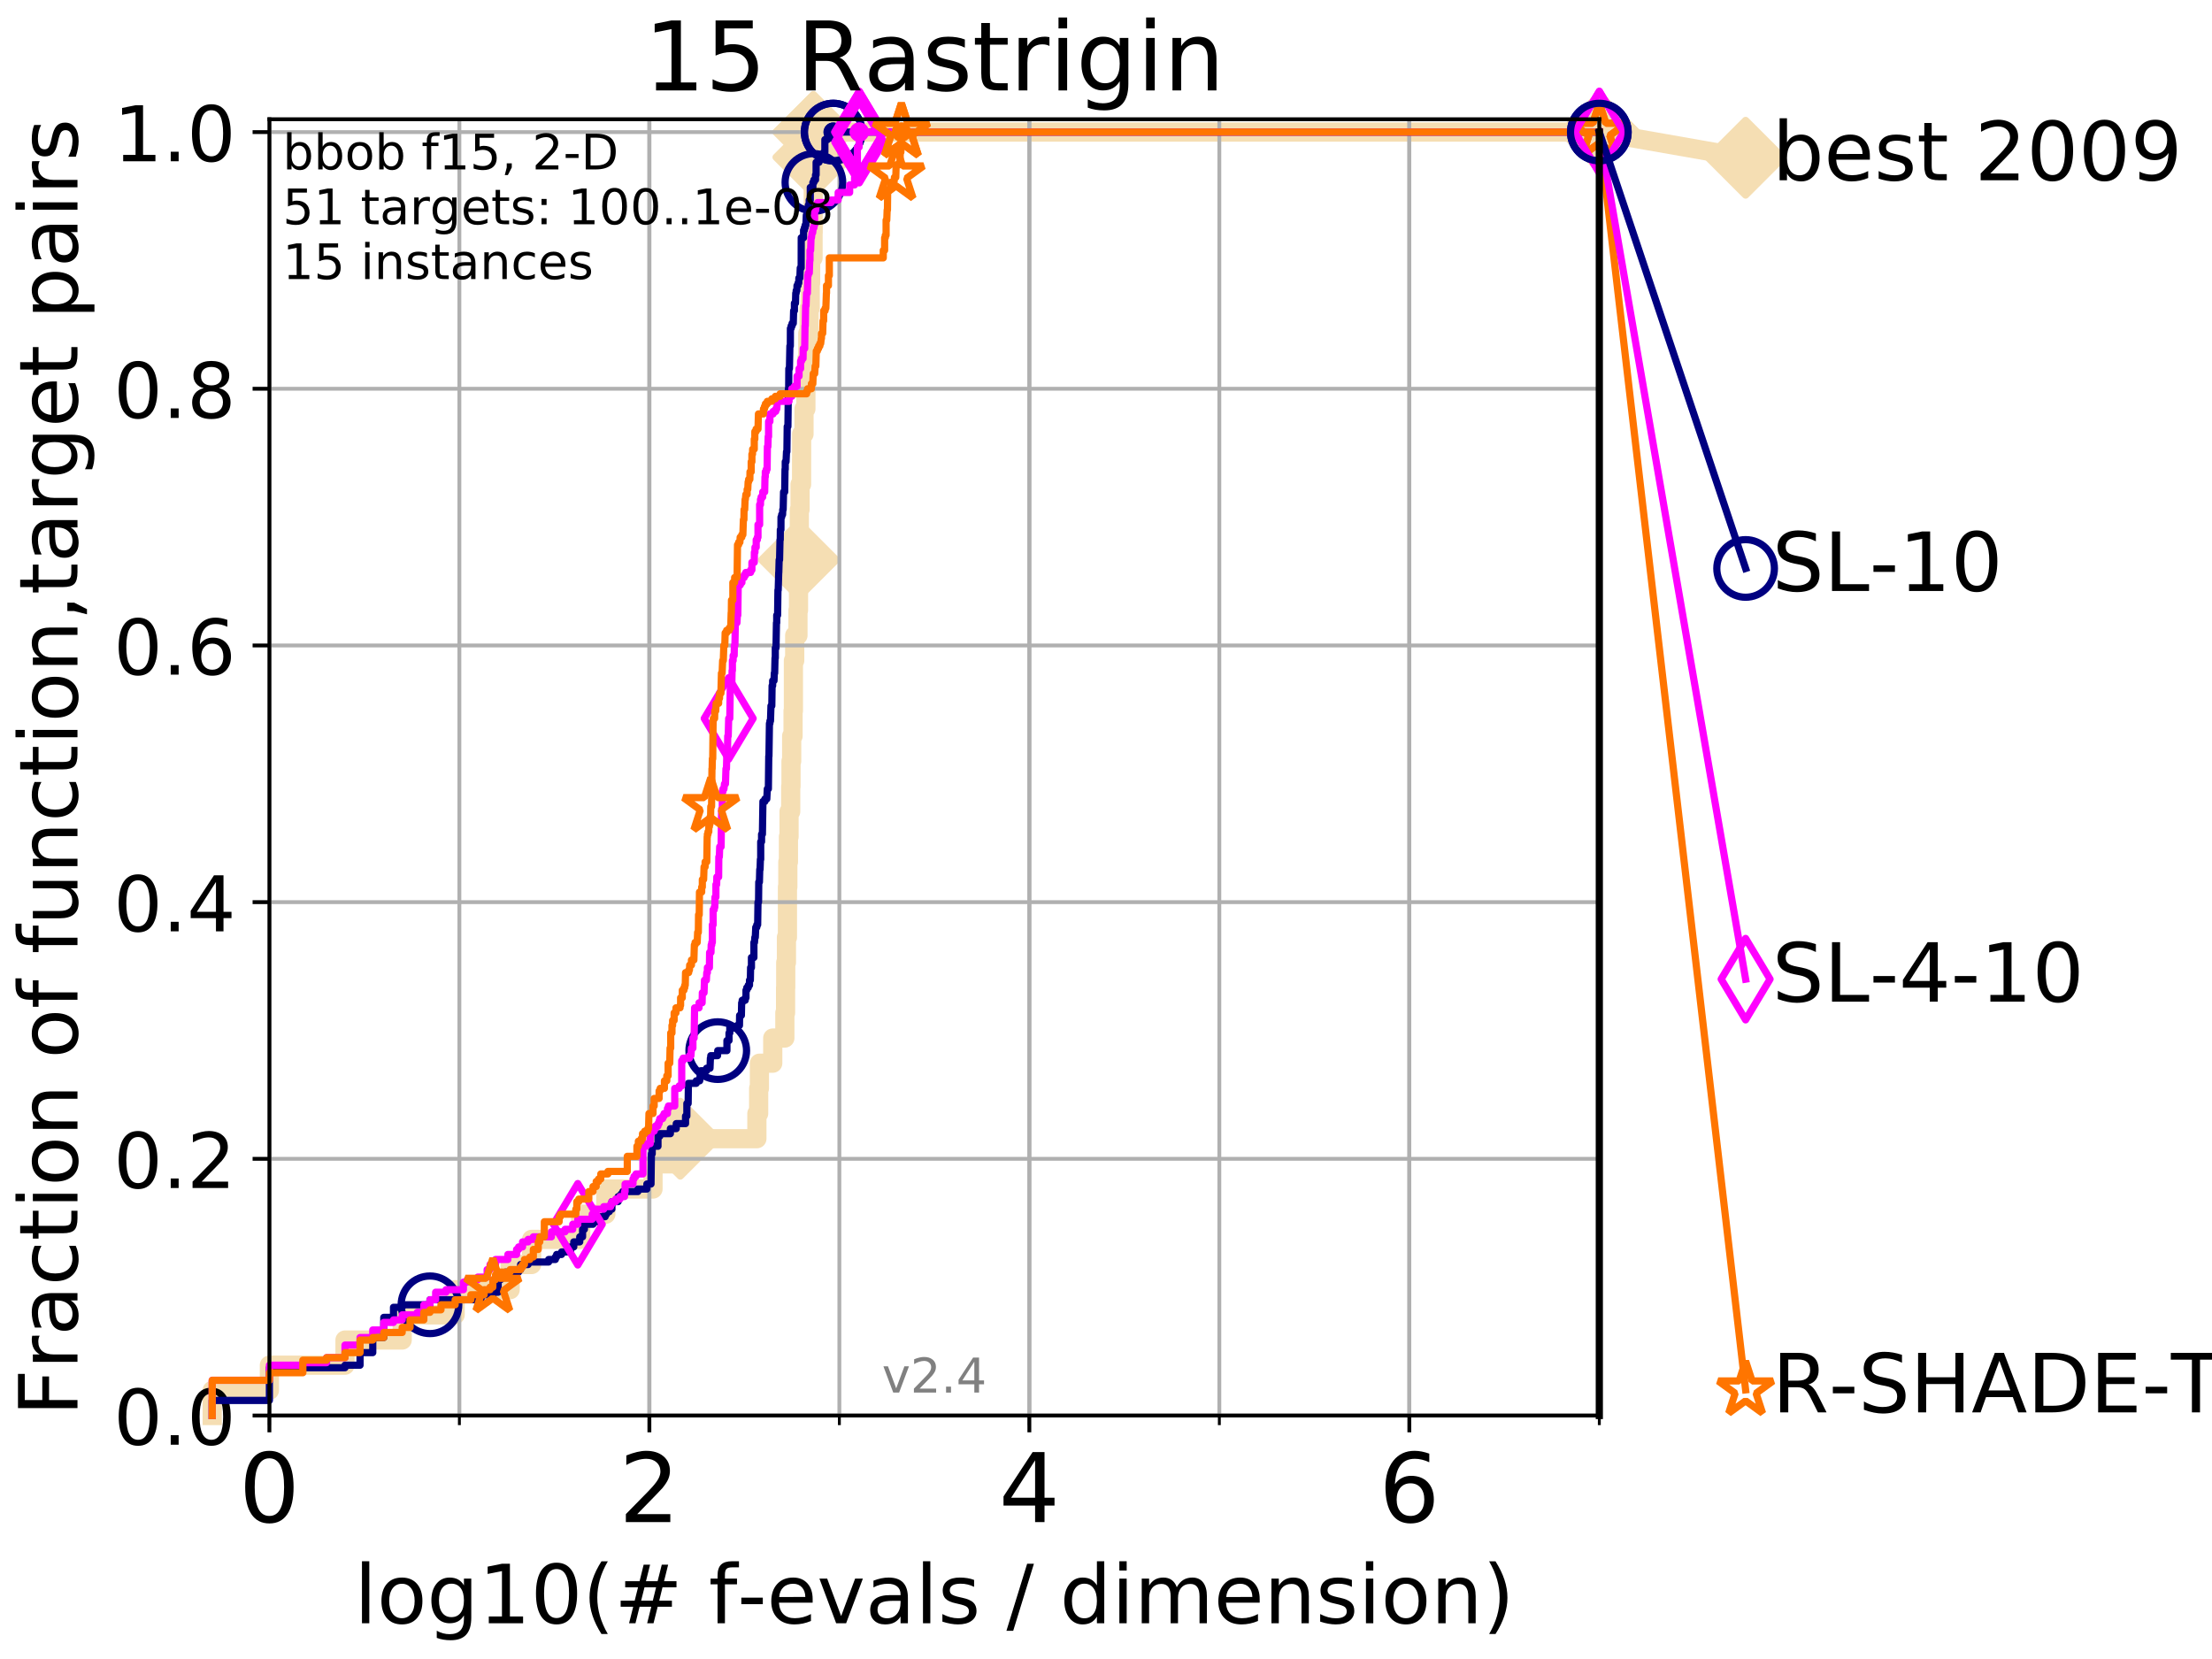<?xml version="1.0" encoding="utf-8" standalone="no"?>
<!DOCTYPE svg PUBLIC "-//W3C//DTD SVG 1.1//EN"
  "http://www.w3.org/Graphics/SVG/1.1/DTD/svg11.dtd">
<!-- Created with matplotlib (http://matplotlib.org/) -->
<svg height="345.6pt" version="1.1" viewBox="0 0 460.8 345.6" width="460.8pt" xmlns="http://www.w3.org/2000/svg" xmlns:xlink="http://www.w3.org/1999/xlink">
 <defs>
  <style type="text/css">
*{stroke-linecap:butt;stroke-linejoin:round;}
  </style>
 </defs>
 <g id="figure_1">
  <g id="patch_1">
   <path d="M 0 345.6 
L 460.8 345.6 
L 460.8 0 
L 0 0 
z
" style="fill:#ffffff;"/>
  </g>
  <g id="axes_1">
   <g id="patch_2">
    <path d="M 56.12 294.88 
L 333.168 294.88 
L 333.168 24.84 
L 56.12 24.84 
z
" style="fill:#ffffff;"/>
   </g>
   <g id="line2d_1">
    <path d="M 44.206 294.88 
L 44.206 289.638 
L 56.12 289.638 
L 56.12 284.395 
L 71.87 284.395 
L 71.87 279.153 
L 83.784 279.153 
L 83.784 273.91 
L 94.817 273.91 
L 94.817 268.668 
L 106.272 268.668 
L 106.272 263.425 
L 110.746 263.425 
L 110.746 258.183 
L 120.969 258.183 
L 120.969 252.94 
L 126.207 252.94 
L 126.207 247.698 
L 136.033 247.698 
L 136.033 242.455 
L 141.722 242.455 
L 141.722 237.213 
L 157.672 237.213 
L 157.672 231.97 
L 158.042 231.97 
L 158.042 226.728 
L 158.201 226.728 
L 158.201 221.485 
L 160.976 221.485 
L 160.976 216.243 
L 163.499 216.243 
L 163.499 211 
L 163.648 211 
L 163.648 205.758 
L 163.681 205.758 
L 163.681 200.515 
L 163.828 200.515 
L 163.828 195.273 
L 164.039 195.273 
L 164.039 184.788 
L 164.12 184.788 
L 164.12 179.546 
L 164.248 179.546 
L 164.248 174.303 
L 164.375 174.303 
L 164.375 169.061 
L 164.719 169.061 
L 164.719 163.818 
L 164.781 163.818 
L 164.781 158.576 
L 164.919 158.576 
L 164.919 153.333 
L 165.208 153.333 
L 165.208 148.091 
L 165.283 148.091 
L 165.283 137.606 
L 165.551 137.606 
L 165.551 132.363 
L 166.231 132.363 
L 166.231 127.121 
L 166.344 127.121 
L 166.344 116.636 
L 166.415 116.636 
L 166.415 111.393 
L 166.513 111.393 
L 166.513 106.151 
L 166.666 106.151 
L 166.666 100.908 
L 166.981 100.908 
L 166.981 95.666 
L 166.995 95.666 
L 166.995 90.423 
L 167.49 90.423 
L 167.49 85.181 
L 167.881 85.181 
L 167.881 79.938 
L 168.074 79.938 
L 168.074 74.696 
L 168.276 74.696 
L 168.276 69.453 
L 168.551 69.453 
L 168.551 64.211 
L 168.785 64.211 
L 168.785 58.969 
L 168.871 58.969 
L 168.871 53.726 
L 169.375 53.726 
L 169.375 48.484 
L 169.398 48.484 
L 169.398 43.241 
L 169.41 43.241 
L 169.41 37.999 
L 169.434 37.999 
L 169.434 32.756 
L 169.445 32.756 
L 169.445 27.514 
L 333.168 27.514 
" style="fill:none;stroke:#f5deb3;stroke-linecap:square;stroke-width:4;"/>
   </g>
   <g id="line2d_2">
    <defs>
     <path d="M -0 7.778 
L 7.778 0 
L 0 -7.778 
L -7.778 -0 
z
" id="me8633b6266" style="stroke:#f5deb3;stroke-linejoin:miter;stroke-width:1.5;"/>
    </defs>
    <g>
     <use style="fill:#f5deb3;stroke:#f5deb3;stroke-linejoin:miter;stroke-width:1.5;" x="141.722" xlink:href="#me8633b6266" y="237.213"/>
     <use style="fill:#f5deb3;stroke:#f5deb3;stroke-linejoin:miter;stroke-width:1.5;" x="166.415" xlink:href="#me8633b6266" y="116.636"/>
     <use style="fill:#f5deb3;stroke:#f5deb3;stroke-linejoin:miter;stroke-width:1.5;" x="169.445" xlink:href="#me8633b6266" y="32.756"/>
     <use style="fill:#f5deb3;stroke:#f5deb3;stroke-linejoin:miter;stroke-width:1.5;" x="169.445" xlink:href="#me8633b6266" y="27.514"/>
     <use style="fill:#f5deb3;stroke:#f5deb3;stroke-linejoin:miter;stroke-width:1.5;" x="169.445" xlink:href="#me8633b6266" y="27.514"/>
     <use style="fill:#f5deb3;stroke:#f5deb3;stroke-linejoin:miter;stroke-width:1.5;" x="333.168" xlink:href="#me8633b6266" y="27.514"/>
    </g>
   </g>
   <g id="line2d_3">
    <path style="fill:none;stroke:#f5deb3;stroke-linecap:square;stroke-width:4;"/>
    <g/>
   </g>
   <g id="line2d_4">
    <path d="M 333.168 27.514 
L 363.643 32.861 
" style="fill:none;stroke:#f5deb3;stroke-linecap:square;stroke-width:4;"/>
    <g>
     <use style="fill:#f5deb3;stroke:#f5deb3;stroke-linejoin:miter;stroke-width:1.5;" x="333.168" xlink:href="#me8633b6266" y="27.514"/>
     <use style="fill:#f5deb3;stroke:#f5deb3;stroke-linejoin:miter;stroke-width:1.5;" x="363.643" xlink:href="#me8633b6266" y="32.861"/>
    </g>
   </g>
   <g id="matplotlib.axis_1">
    <g id="xtick_1">
     <g id="line2d_5">
      <path clip-path="url(#p5fca1582d1)" d="M 56.12 294.88 
L 56.12 24.84 
" style="fill:none;stroke:#b0b0b0;stroke-linecap:square;stroke-width:0.8;"/>
     </g>
     <g id="line2d_6">
      <defs>
       <path d="M 0 0 
L 0 3.5 
" id="m9df6bd10c0" style="stroke:#000000;stroke-width:0.8;"/>
      </defs>
      <g>
       <use style="stroke:#000000;stroke-width:0.8;" x="56.12" xlink:href="#m9df6bd10c0" y="294.88"/>
      </g>
     </g>
     <g id="text_1">
      <!-- 0 -->
      <defs>
       <path d="M 31.781 66.406 
Q 24.172 66.406 20.328 58.906 
Q 16.5 51.422 16.5 36.375 
Q 16.5 21.391 20.328 13.891 
Q 24.172 6.391 31.781 6.391 
Q 39.453 6.391 43.281 13.891 
Q 47.125 21.391 47.125 36.375 
Q 47.125 51.422 43.281 58.906 
Q 39.453 66.406 31.781 66.406 
z
M 31.781 74.219 
Q 44.047 74.219 50.516 64.516 
Q 56.984 54.828 56.984 36.375 
Q 56.984 17.969 50.516 8.266 
Q 44.047 -1.422 31.781 -1.422 
Q 19.531 -1.422 13.062 8.266 
Q 6.594 17.969 6.594 36.375 
Q 6.594 54.828 13.062 64.516 
Q 19.531 74.219 31.781 74.219 
z
" id="DejaVuSans-30"/>
      </defs>
      <g transform="translate(49.758 317.077)scale(0.2 -0.2)">
       <use xlink:href="#DejaVuSans-30"/>
      </g>
     </g>
    </g>
    <g id="xtick_2">
     <g id="line2d_7">
      <path clip-path="url(#p5fca1582d1)" d="M 135.277 294.88 
L 135.277 24.84 
" style="fill:none;stroke:#b0b0b0;stroke-linecap:square;stroke-width:0.8;"/>
     </g>
     <g id="line2d_8">
      <g>
       <use style="stroke:#000000;stroke-width:0.8;" x="135.277" xlink:href="#m9df6bd10c0" y="294.88"/>
      </g>
     </g>
     <g id="text_2">
      <!-- 2 -->
      <defs>
       <path d="M 19.188 8.297 
L 53.609 8.297 
L 53.609 0 
L 7.328 0 
L 7.328 8.297 
Q 12.938 14.109 22.625 23.891 
Q 32.328 33.688 34.812 36.531 
Q 39.547 41.844 41.422 45.531 
Q 43.312 49.219 43.312 52.781 
Q 43.312 58.594 39.234 62.25 
Q 35.156 65.922 28.609 65.922 
Q 23.969 65.922 18.812 64.312 
Q 13.672 62.703 7.812 59.422 
L 7.812 69.391 
Q 13.766 71.781 18.938 73 
Q 24.125 74.219 28.422 74.219 
Q 39.75 74.219 46.484 68.547 
Q 53.219 62.891 53.219 53.422 
Q 53.219 48.922 51.531 44.891 
Q 49.859 40.875 45.406 35.406 
Q 44.188 33.984 37.641 27.219 
Q 31.109 20.453 19.188 8.297 
z
" id="DejaVuSans-32"/>
      </defs>
      <g transform="translate(128.914 317.077)scale(0.2 -0.2)">
       <use xlink:href="#DejaVuSans-32"/>
      </g>
     </g>
    </g>
    <g id="xtick_3">
     <g id="line2d_9">
      <path clip-path="url(#p5fca1582d1)" d="M 214.433 294.88 
L 214.433 24.84 
" style="fill:none;stroke:#b0b0b0;stroke-linecap:square;stroke-width:0.8;"/>
     </g>
     <g id="line2d_10">
      <g>
       <use style="stroke:#000000;stroke-width:0.8;" x="214.433" xlink:href="#m9df6bd10c0" y="294.88"/>
      </g>
     </g>
     <g id="text_3">
      <!-- 4 -->
      <defs>
       <path d="M 37.797 64.312 
L 12.891 25.391 
L 37.797 25.391 
z
M 35.203 72.906 
L 47.609 72.906 
L 47.609 25.391 
L 58.016 25.391 
L 58.016 17.188 
L 47.609 17.188 
L 47.609 0 
L 37.797 0 
L 37.797 17.188 
L 4.891 17.188 
L 4.891 26.703 
z
" id="DejaVuSans-34"/>
      </defs>
      <g transform="translate(208.071 317.077)scale(0.2 -0.2)">
       <use xlink:href="#DejaVuSans-34"/>
      </g>
     </g>
    </g>
    <g id="xtick_4">
     <g id="line2d_11">
      <path clip-path="url(#p5fca1582d1)" d="M 293.59 294.88 
L 293.59 24.84 
" style="fill:none;stroke:#b0b0b0;stroke-linecap:square;stroke-width:0.8;"/>
     </g>
     <g id="line2d_12">
      <g>
       <use style="stroke:#000000;stroke-width:0.8;" x="293.59" xlink:href="#m9df6bd10c0" y="294.88"/>
      </g>
     </g>
     <g id="text_4">
      <!-- 6 -->
      <defs>
       <path d="M 33.016 40.375 
Q 26.375 40.375 22.484 35.828 
Q 18.609 31.297 18.609 23.391 
Q 18.609 15.531 22.484 10.953 
Q 26.375 6.391 33.016 6.391 
Q 39.656 6.391 43.531 10.953 
Q 47.406 15.531 47.406 23.391 
Q 47.406 31.297 43.531 35.828 
Q 39.656 40.375 33.016 40.375 
z
M 52.594 71.297 
L 52.594 62.312 
Q 48.875 64.062 45.094 64.984 
Q 41.312 65.922 37.594 65.922 
Q 27.828 65.922 22.672 59.328 
Q 17.531 52.734 16.797 39.406 
Q 19.672 43.656 24.016 45.922 
Q 28.375 48.188 33.594 48.188 
Q 44.578 48.188 50.953 41.516 
Q 57.328 34.859 57.328 23.391 
Q 57.328 12.156 50.688 5.359 
Q 44.047 -1.422 33.016 -1.422 
Q 20.359 -1.422 13.672 8.266 
Q 6.984 17.969 6.984 36.375 
Q 6.984 53.656 15.188 63.938 
Q 23.391 74.219 37.203 74.219 
Q 40.922 74.219 44.703 73.484 
Q 48.484 72.75 52.594 71.297 
z
" id="DejaVuSans-36"/>
      </defs>
      <g transform="translate(287.227 317.077)scale(0.2 -0.2)">
       <use xlink:href="#DejaVuSans-36"/>
      </g>
     </g>
    </g>
    <g id="xtick_5">
     <g id="line2d_13">
      <path clip-path="url(#p5fca1582d1)" d="M 56.12 294.88 
L 56.12 24.84 
" style="fill:none;stroke:#b0b0b0;stroke-linecap:square;stroke-width:0.8;"/>
     </g>
     <g id="line2d_14">
      <defs>
       <path d="M 0 0 
L 0 2 
" id="m458a90e0a7" style="stroke:#000000;stroke-width:0.6;"/>
      </defs>
      <g>
       <use style="stroke:#000000;stroke-width:0.6;" x="56.12" xlink:href="#m458a90e0a7" y="294.88"/>
      </g>
     </g>
    </g>
    <g id="xtick_6">
     <g id="line2d_15">
      <path clip-path="url(#p5fca1582d1)" d="M 95.698 294.88 
L 95.698 24.84 
" style="fill:none;stroke:#b0b0b0;stroke-linecap:square;stroke-width:0.8;"/>
     </g>
     <g id="line2d_16">
      <g>
       <use style="stroke:#000000;stroke-width:0.6;" x="95.698" xlink:href="#m458a90e0a7" y="294.88"/>
      </g>
     </g>
    </g>
    <g id="xtick_7">
     <g id="line2d_17">
      <path clip-path="url(#p5fca1582d1)" d="M 135.277 294.88 
L 135.277 24.84 
" style="fill:none;stroke:#b0b0b0;stroke-linecap:square;stroke-width:0.8;"/>
     </g>
     <g id="line2d_18">
      <g>
       <use style="stroke:#000000;stroke-width:0.6;" x="135.277" xlink:href="#m458a90e0a7" y="294.88"/>
      </g>
     </g>
    </g>
    <g id="xtick_8">
     <g id="line2d_19">
      <path clip-path="url(#p5fca1582d1)" d="M 174.855 294.88 
L 174.855 24.84 
" style="fill:none;stroke:#b0b0b0;stroke-linecap:square;stroke-width:0.8;"/>
     </g>
     <g id="line2d_20">
      <g>
       <use style="stroke:#000000;stroke-width:0.6;" x="174.855" xlink:href="#m458a90e0a7" y="294.88"/>
      </g>
     </g>
    </g>
    <g id="xtick_9">
     <g id="line2d_21">
      <path clip-path="url(#p5fca1582d1)" d="M 214.433 294.88 
L 214.433 24.84 
" style="fill:none;stroke:#b0b0b0;stroke-linecap:square;stroke-width:0.8;"/>
     </g>
     <g id="line2d_22">
      <g>
       <use style="stroke:#000000;stroke-width:0.6;" x="214.433" xlink:href="#m458a90e0a7" y="294.88"/>
      </g>
     </g>
    </g>
    <g id="xtick_10">
     <g id="line2d_23">
      <path clip-path="url(#p5fca1582d1)" d="M 254.011 294.88 
L 254.011 24.84 
" style="fill:none;stroke:#b0b0b0;stroke-linecap:square;stroke-width:0.8;"/>
     </g>
     <g id="line2d_24">
      <g>
       <use style="stroke:#000000;stroke-width:0.6;" x="254.011" xlink:href="#m458a90e0a7" y="294.88"/>
      </g>
     </g>
    </g>
    <g id="xtick_11">
     <g id="line2d_25">
      <path clip-path="url(#p5fca1582d1)" d="M 293.59 294.88 
L 293.59 24.84 
" style="fill:none;stroke:#b0b0b0;stroke-linecap:square;stroke-width:0.8;"/>
     </g>
     <g id="line2d_26">
      <g>
       <use style="stroke:#000000;stroke-width:0.6;" x="293.59" xlink:href="#m458a90e0a7" y="294.88"/>
      </g>
     </g>
    </g>
    <g id="xtick_12">
     <g id="line2d_27">
      <path clip-path="url(#p5fca1582d1)" d="M 333.168 294.88 
L 333.168 24.84 
" style="fill:none;stroke:#b0b0b0;stroke-linecap:square;stroke-width:0.8;"/>
     </g>
     <g id="line2d_28">
      <g>
       <use style="stroke:#000000;stroke-width:0.6;" x="333.168" xlink:href="#m458a90e0a7" y="294.88"/>
      </g>
     </g>
    </g>
    <g id="text_5">
     <!-- log10(# f-evals / dimension) -->
     <defs>
      <path d="M 9.422 75.984 
L 18.406 75.984 
L 18.406 0 
L 9.422 0 
z
" id="DejaVuSans-6c"/>
      <path d="M 30.609 48.391 
Q 23.391 48.391 19.188 42.75 
Q 14.984 37.109 14.984 27.297 
Q 14.984 17.484 19.156 11.844 
Q 23.344 6.203 30.609 6.203 
Q 37.797 6.203 41.984 11.859 
Q 46.188 17.531 46.188 27.297 
Q 46.188 37.016 41.984 42.703 
Q 37.797 48.391 30.609 48.391 
z
M 30.609 56 
Q 42.328 56 49.016 48.375 
Q 55.719 40.766 55.719 27.297 
Q 55.719 13.875 49.016 6.219 
Q 42.328 -1.422 30.609 -1.422 
Q 18.844 -1.422 12.172 6.219 
Q 5.516 13.875 5.516 27.297 
Q 5.516 40.766 12.172 48.375 
Q 18.844 56 30.609 56 
z
" id="DejaVuSans-6f"/>
      <path d="M 45.406 27.984 
Q 45.406 37.75 41.375 43.109 
Q 37.359 48.484 30.078 48.484 
Q 22.859 48.484 18.828 43.109 
Q 14.797 37.75 14.797 27.984 
Q 14.797 18.266 18.828 12.891 
Q 22.859 7.516 30.078 7.516 
Q 37.359 7.516 41.375 12.891 
Q 45.406 18.266 45.406 27.984 
z
M 54.391 6.781 
Q 54.391 -7.172 48.188 -13.984 
Q 42 -20.797 29.203 -20.797 
Q 24.469 -20.797 20.266 -20.094 
Q 16.062 -19.391 12.109 -17.922 
L 12.109 -9.188 
Q 16.062 -11.328 19.922 -12.344 
Q 23.781 -13.375 27.781 -13.375 
Q 36.625 -13.375 41.016 -8.766 
Q 45.406 -4.156 45.406 5.172 
L 45.406 9.625 
Q 42.625 4.781 38.281 2.391 
Q 33.938 0 27.875 0 
Q 17.828 0 11.672 7.656 
Q 5.516 15.328 5.516 27.984 
Q 5.516 40.672 11.672 48.328 
Q 17.828 56 27.875 56 
Q 33.938 56 38.281 53.609 
Q 42.625 51.219 45.406 46.391 
L 45.406 54.688 
L 54.391 54.688 
z
" id="DejaVuSans-67"/>
      <path d="M 12.406 8.297 
L 28.516 8.297 
L 28.516 63.922 
L 10.984 60.406 
L 10.984 69.391 
L 28.422 72.906 
L 38.281 72.906 
L 38.281 8.297 
L 54.391 8.297 
L 54.391 0 
L 12.406 0 
z
" id="DejaVuSans-31"/>
      <path d="M 31 75.875 
Q 24.469 64.656 21.281 53.656 
Q 18.109 42.672 18.109 31.391 
Q 18.109 20.125 21.312 9.062 
Q 24.516 -2 31 -13.188 
L 23.188 -13.188 
Q 15.875 -1.703 12.234 9.375 
Q 8.594 20.453 8.594 31.391 
Q 8.594 42.281 12.203 53.312 
Q 15.828 64.359 23.188 75.875 
z
" id="DejaVuSans-28"/>
      <path d="M 51.125 44 
L 36.922 44 
L 32.812 27.688 
L 47.125 27.688 
z
M 43.797 71.781 
L 38.719 51.516 
L 52.984 51.516 
L 58.109 71.781 
L 65.922 71.781 
L 60.891 51.516 
L 76.125 51.516 
L 76.125 44 
L 58.984 44 
L 54.984 27.688 
L 70.516 27.688 
L 70.516 20.219 
L 53.078 20.219 
L 48 0 
L 40.188 0 
L 45.219 20.219 
L 30.906 20.219 
L 25.875 0 
L 18.016 0 
L 23.094 20.219 
L 7.719 20.219 
L 7.719 27.688 
L 24.906 27.688 
L 29 44 
L 13.281 44 
L 13.281 51.516 
L 30.906 51.516 
L 35.891 71.781 
z
" id="DejaVuSans-23"/>
      <path id="DejaVuSans-20"/>
      <path d="M 37.109 75.984 
L 37.109 68.5 
L 28.516 68.5 
Q 23.688 68.5 21.797 66.547 
Q 19.922 64.594 19.922 59.516 
L 19.922 54.688 
L 34.719 54.688 
L 34.719 47.703 
L 19.922 47.703 
L 19.922 0 
L 10.891 0 
L 10.891 47.703 
L 2.297 47.703 
L 2.297 54.688 
L 10.891 54.688 
L 10.891 58.5 
Q 10.891 67.625 15.141 71.797 
Q 19.391 75.984 28.609 75.984 
z
" id="DejaVuSans-66"/>
      <path d="M 4.891 31.391 
L 31.203 31.391 
L 31.203 23.391 
L 4.891 23.391 
z
" id="DejaVuSans-2d"/>
      <path d="M 56.203 29.594 
L 56.203 25.203 
L 14.891 25.203 
Q 15.484 15.922 20.484 11.062 
Q 25.484 6.203 34.422 6.203 
Q 39.594 6.203 44.453 7.469 
Q 49.312 8.734 54.109 11.281 
L 54.109 2.781 
Q 49.266 0.734 44.188 -0.344 
Q 39.109 -1.422 33.891 -1.422 
Q 20.797 -1.422 13.156 6.188 
Q 5.516 13.812 5.516 26.812 
Q 5.516 40.234 12.766 48.109 
Q 20.016 56 32.328 56 
Q 43.359 56 49.781 48.891 
Q 56.203 41.797 56.203 29.594 
z
M 47.219 32.234 
Q 47.125 39.594 43.094 43.984 
Q 39.062 48.391 32.422 48.391 
Q 24.906 48.391 20.391 44.141 
Q 15.875 39.891 15.188 32.172 
z
" id="DejaVuSans-65"/>
      <path d="M 2.984 54.688 
L 12.5 54.688 
L 29.594 8.797 
L 46.688 54.688 
L 56.203 54.688 
L 35.688 0 
L 23.484 0 
z
" id="DejaVuSans-76"/>
      <path d="M 34.281 27.484 
Q 23.391 27.484 19.188 25 
Q 14.984 22.516 14.984 16.5 
Q 14.984 11.719 18.141 8.906 
Q 21.297 6.109 26.703 6.109 
Q 34.188 6.109 38.703 11.406 
Q 43.219 16.703 43.219 25.484 
L 43.219 27.484 
z
M 52.203 31.203 
L 52.203 0 
L 43.219 0 
L 43.219 8.297 
Q 40.141 3.328 35.547 0.953 
Q 30.953 -1.422 24.312 -1.422 
Q 15.922 -1.422 10.953 3.297 
Q 6 8.016 6 15.922 
Q 6 25.141 12.172 29.828 
Q 18.359 34.516 30.609 34.516 
L 43.219 34.516 
L 43.219 35.406 
Q 43.219 41.609 39.141 45 
Q 35.062 48.391 27.688 48.391 
Q 23 48.391 18.547 47.266 
Q 14.109 46.141 10.016 43.891 
L 10.016 52.203 
Q 14.938 54.109 19.578 55.047 
Q 24.219 56 28.609 56 
Q 40.484 56 46.344 49.844 
Q 52.203 43.703 52.203 31.203 
z
" id="DejaVuSans-61"/>
      <path d="M 44.281 53.078 
L 44.281 44.578 
Q 40.484 46.531 36.375 47.5 
Q 32.281 48.484 27.875 48.484 
Q 21.188 48.484 17.844 46.438 
Q 14.5 44.391 14.5 40.281 
Q 14.5 37.156 16.891 35.375 
Q 19.281 33.594 26.516 31.984 
L 29.594 31.297 
Q 39.156 29.25 43.188 25.516 
Q 47.219 21.781 47.219 15.094 
Q 47.219 7.469 41.188 3.016 
Q 35.156 -1.422 24.609 -1.422 
Q 20.219 -1.422 15.453 -0.562 
Q 10.688 0.297 5.422 2 
L 5.422 11.281 
Q 10.406 8.688 15.234 7.391 
Q 20.062 6.109 24.812 6.109 
Q 31.156 6.109 34.562 8.281 
Q 37.984 10.453 37.984 14.406 
Q 37.984 18.062 35.516 20.016 
Q 33.062 21.969 24.703 23.781 
L 21.578 24.516 
Q 13.234 26.266 9.516 29.906 
Q 5.812 33.547 5.812 39.891 
Q 5.812 47.609 11.281 51.797 
Q 16.75 56 26.812 56 
Q 31.781 56 36.172 55.266 
Q 40.578 54.547 44.281 53.078 
z
" id="DejaVuSans-73"/>
      <path d="M 25.391 72.906 
L 33.688 72.906 
L 8.297 -9.281 
L 0 -9.281 
z
" id="DejaVuSans-2f"/>
      <path d="M 45.406 46.391 
L 45.406 75.984 
L 54.391 75.984 
L 54.391 0 
L 45.406 0 
L 45.406 8.203 
Q 42.578 3.328 38.25 0.953 
Q 33.938 -1.422 27.875 -1.422 
Q 17.969 -1.422 11.734 6.484 
Q 5.516 14.406 5.516 27.297 
Q 5.516 40.188 11.734 48.094 
Q 17.969 56 27.875 56 
Q 33.938 56 38.25 53.625 
Q 42.578 51.266 45.406 46.391 
z
M 14.797 27.297 
Q 14.797 17.391 18.875 11.75 
Q 22.953 6.109 30.078 6.109 
Q 37.203 6.109 41.297 11.75 
Q 45.406 17.391 45.406 27.297 
Q 45.406 37.203 41.297 42.844 
Q 37.203 48.484 30.078 48.484 
Q 22.953 48.484 18.875 42.844 
Q 14.797 37.203 14.797 27.297 
z
" id="DejaVuSans-64"/>
      <path d="M 9.422 54.688 
L 18.406 54.688 
L 18.406 0 
L 9.422 0 
z
M 9.422 75.984 
L 18.406 75.984 
L 18.406 64.594 
L 9.422 64.594 
z
" id="DejaVuSans-69"/>
      <path d="M 52 44.188 
Q 55.375 50.25 60.062 53.125 
Q 64.75 56 71.094 56 
Q 79.641 56 84.281 50.016 
Q 88.922 44.047 88.922 33.016 
L 88.922 0 
L 79.891 0 
L 79.891 32.719 
Q 79.891 40.578 77.094 44.375 
Q 74.312 48.188 68.609 48.188 
Q 61.625 48.188 57.562 43.547 
Q 53.516 38.922 53.516 30.906 
L 53.516 0 
L 44.484 0 
L 44.484 32.719 
Q 44.484 40.625 41.703 44.406 
Q 38.922 48.188 33.109 48.188 
Q 26.219 48.188 22.156 43.531 
Q 18.109 38.875 18.109 30.906 
L 18.109 0 
L 9.078 0 
L 9.078 54.688 
L 18.109 54.688 
L 18.109 46.188 
Q 21.188 51.219 25.484 53.609 
Q 29.781 56 35.688 56 
Q 41.656 56 45.828 52.969 
Q 50 49.953 52 44.188 
z
" id="DejaVuSans-6d"/>
      <path d="M 54.891 33.016 
L 54.891 0 
L 45.906 0 
L 45.906 32.719 
Q 45.906 40.484 42.875 44.328 
Q 39.844 48.188 33.797 48.188 
Q 26.516 48.188 22.312 43.547 
Q 18.109 38.922 18.109 30.906 
L 18.109 0 
L 9.078 0 
L 9.078 54.688 
L 18.109 54.688 
L 18.109 46.188 
Q 21.344 51.125 25.703 53.562 
Q 30.078 56 35.797 56 
Q 45.219 56 50.047 50.172 
Q 54.891 44.344 54.891 33.016 
z
" id="DejaVuSans-6e"/>
      <path d="M 8.016 75.875 
L 15.828 75.875 
Q 23.141 64.359 26.781 53.312 
Q 30.422 42.281 30.422 31.391 
Q 30.422 20.453 26.781 9.375 
Q 23.141 -1.703 15.828 -13.188 
L 8.016 -13.188 
Q 14.5 -2 17.703 9.062 
Q 20.906 20.125 20.906 31.391 
Q 20.906 42.672 17.703 53.656 
Q 14.5 64.656 8.016 75.875 
z
" id="DejaVuSans-29"/>
     </defs>
     <g transform="translate(73.803 338.154)scale(0.17 -0.17)">
      <use xlink:href="#DejaVuSans-6c"/>
      <use x="27.783" xlink:href="#DejaVuSans-6f"/>
      <use x="88.965" xlink:href="#DejaVuSans-67"/>
      <use x="152.441" xlink:href="#DejaVuSans-31"/>
      <use x="216.064" xlink:href="#DejaVuSans-30"/>
      <use x="279.688" xlink:href="#DejaVuSans-28"/>
      <use x="318.701" xlink:href="#DejaVuSans-23"/>
      <use x="402.49" xlink:href="#DejaVuSans-20"/>
      <use x="434.277" xlink:href="#DejaVuSans-66"/>
      <use x="469.404" xlink:href="#DejaVuSans-2d"/>
      <use x="505.488" xlink:href="#DejaVuSans-65"/>
      <use x="567.012" xlink:href="#DejaVuSans-76"/>
      <use x="626.191" xlink:href="#DejaVuSans-61"/>
      <use x="687.471" xlink:href="#DejaVuSans-6c"/>
      <use x="715.254" xlink:href="#DejaVuSans-73"/>
      <use x="767.354" xlink:href="#DejaVuSans-20"/>
      <use x="799.141" xlink:href="#DejaVuSans-2f"/>
      <use x="832.832" xlink:href="#DejaVuSans-20"/>
      <use x="864.619" xlink:href="#DejaVuSans-64"/>
      <use x="928.096" xlink:href="#DejaVuSans-69"/>
      <use x="955.879" xlink:href="#DejaVuSans-6d"/>
      <use x="1053.291" xlink:href="#DejaVuSans-65"/>
      <use x="1114.814" xlink:href="#DejaVuSans-6e"/>
      <use x="1178.193" xlink:href="#DejaVuSans-73"/>
      <use x="1230.293" xlink:href="#DejaVuSans-69"/>
      <use x="1258.076" xlink:href="#DejaVuSans-6f"/>
      <use x="1319.258" xlink:href="#DejaVuSans-6e"/>
      <use x="1382.637" xlink:href="#DejaVuSans-29"/>
     </g>
    </g>
   </g>
   <g id="matplotlib.axis_2">
    <g id="ytick_1">
     <g id="line2d_29">
      <path clip-path="url(#p5fca1582d1)" d="M 56.12 294.88 
L 333.168 294.88 
" style="fill:none;stroke:#b0b0b0;stroke-linecap:square;stroke-width:0.8;"/>
     </g>
     <g id="line2d_30">
      <defs>
       <path d="M 0 0 
L -3.5 0 
" id="m07d151ba6d" style="stroke:#000000;stroke-width:0.8;"/>
      </defs>
      <g>
       <use style="stroke:#000000;stroke-width:0.8;" x="56.12" xlink:href="#m07d151ba6d" y="294.88"/>
      </g>
     </g>
     <g id="text_6">
      <!-- 0.0 -->
      <defs>
       <path d="M 10.688 12.406 
L 21 12.406 
L 21 0 
L 10.688 0 
z
" id="DejaVuSans-2e"/>
      </defs>
      <g transform="translate(23.675 300.959)scale(0.16 -0.16)">
       <use xlink:href="#DejaVuSans-30"/>
       <use x="63.623" xlink:href="#DejaVuSans-2e"/>
       <use x="95.41" xlink:href="#DejaVuSans-30"/>
      </g>
     </g>
    </g>
    <g id="ytick_2">
     <g id="line2d_31">
      <path clip-path="url(#p5fca1582d1)" d="M 56.12 241.407 
L 333.168 241.407 
" style="fill:none;stroke:#b0b0b0;stroke-linecap:square;stroke-width:0.8;"/>
     </g>
     <g id="line2d_32">
      <g>
       <use style="stroke:#000000;stroke-width:0.8;" x="56.12" xlink:href="#m07d151ba6d" y="241.407"/>
      </g>
     </g>
     <g id="text_7">
      <!-- 0.2 -->
      <g transform="translate(23.675 247.485)scale(0.16 -0.16)">
       <use xlink:href="#DejaVuSans-30"/>
       <use x="63.623" xlink:href="#DejaVuSans-2e"/>
       <use x="95.41" xlink:href="#DejaVuSans-32"/>
      </g>
     </g>
    </g>
    <g id="ytick_3">
     <g id="line2d_33">
      <path clip-path="url(#p5fca1582d1)" d="M 56.12 187.933 
L 333.168 187.933 
" style="fill:none;stroke:#b0b0b0;stroke-linecap:square;stroke-width:0.8;"/>
     </g>
     <g id="line2d_34">
      <g>
       <use style="stroke:#000000;stroke-width:0.8;" x="56.12" xlink:href="#m07d151ba6d" y="187.933"/>
      </g>
     </g>
     <g id="text_8">
      <!-- 0.4 -->
      <g transform="translate(23.675 194.012)scale(0.16 -0.16)">
       <use xlink:href="#DejaVuSans-30"/>
       <use x="63.623" xlink:href="#DejaVuSans-2e"/>
       <use x="95.41" xlink:href="#DejaVuSans-34"/>
      </g>
     </g>
    </g>
    <g id="ytick_4">
     <g id="line2d_35">
      <path clip-path="url(#p5fca1582d1)" d="M 56.12 134.46 
L 333.168 134.46 
" style="fill:none;stroke:#b0b0b0;stroke-linecap:square;stroke-width:0.8;"/>
     </g>
     <g id="line2d_36">
      <g>
       <use style="stroke:#000000;stroke-width:0.8;" x="56.12" xlink:href="#m07d151ba6d" y="134.46"/>
      </g>
     </g>
     <g id="text_9">
      <!-- 0.6 -->
      <g transform="translate(23.675 140.539)scale(0.16 -0.16)">
       <use xlink:href="#DejaVuSans-30"/>
       <use x="63.623" xlink:href="#DejaVuSans-2e"/>
       <use x="95.41" xlink:href="#DejaVuSans-36"/>
      </g>
     </g>
    </g>
    <g id="ytick_5">
     <g id="line2d_37">
      <path clip-path="url(#p5fca1582d1)" d="M 56.12 80.987 
L 333.168 80.987 
" style="fill:none;stroke:#b0b0b0;stroke-linecap:square;stroke-width:0.8;"/>
     </g>
     <g id="line2d_38">
      <g>
       <use style="stroke:#000000;stroke-width:0.8;" x="56.12" xlink:href="#m07d151ba6d" y="80.987"/>
      </g>
     </g>
     <g id="text_10">
      <!-- 0.8 -->
      <defs>
       <path d="M 31.781 34.625 
Q 24.75 34.625 20.719 30.859 
Q 16.703 27.094 16.703 20.516 
Q 16.703 13.922 20.719 10.156 
Q 24.75 6.391 31.781 6.391 
Q 38.812 6.391 42.859 10.172 
Q 46.922 13.969 46.922 20.516 
Q 46.922 27.094 42.891 30.859 
Q 38.875 34.625 31.781 34.625 
z
M 21.922 38.812 
Q 15.578 40.375 12.031 44.719 
Q 8.5 49.078 8.5 55.328 
Q 8.5 64.062 14.719 69.141 
Q 20.953 74.219 31.781 74.219 
Q 42.672 74.219 48.875 69.141 
Q 55.078 64.062 55.078 55.328 
Q 55.078 49.078 51.531 44.719 
Q 48 40.375 41.703 38.812 
Q 48.828 37.156 52.797 32.312 
Q 56.781 27.484 56.781 20.516 
Q 56.781 9.906 50.312 4.234 
Q 43.844 -1.422 31.781 -1.422 
Q 19.734 -1.422 13.25 4.234 
Q 6.781 9.906 6.781 20.516 
Q 6.781 27.484 10.781 32.312 
Q 14.797 37.156 21.922 38.812 
z
M 18.312 54.391 
Q 18.312 48.734 21.844 45.562 
Q 25.391 42.391 31.781 42.391 
Q 38.141 42.391 41.719 45.562 
Q 45.312 48.734 45.312 54.391 
Q 45.312 60.062 41.719 63.234 
Q 38.141 66.406 31.781 66.406 
Q 25.391 66.406 21.844 63.234 
Q 18.312 60.062 18.312 54.391 
z
" id="DejaVuSans-38"/>
      </defs>
      <g transform="translate(23.675 87.066)scale(0.16 -0.16)">
       <use xlink:href="#DejaVuSans-30"/>
       <use x="63.623" xlink:href="#DejaVuSans-2e"/>
       <use x="95.41" xlink:href="#DejaVuSans-38"/>
      </g>
     </g>
    </g>
    <g id="ytick_6">
     <g id="line2d_39">
      <path clip-path="url(#p5fca1582d1)" d="M 56.12 27.514 
L 333.168 27.514 
" style="fill:none;stroke:#b0b0b0;stroke-linecap:square;stroke-width:0.8;"/>
     </g>
     <g id="line2d_40">
      <g>
       <use style="stroke:#000000;stroke-width:0.8;" x="56.12" xlink:href="#m07d151ba6d" y="27.514"/>
      </g>
     </g>
     <g id="text_11">
      <!-- 1.0 -->
      <g transform="translate(23.675 33.592)scale(0.16 -0.16)">
       <use xlink:href="#DejaVuSans-31"/>
       <use x="63.623" xlink:href="#DejaVuSans-2e"/>
       <use x="95.41" xlink:href="#DejaVuSans-30"/>
      </g>
     </g>
    </g>
    <g id="text_12">
     <!-- Fraction of function,target pairs -->
     <defs>
      <path d="M 9.812 72.906 
L 51.703 72.906 
L 51.703 64.594 
L 19.672 64.594 
L 19.672 43.109 
L 48.578 43.109 
L 48.578 34.812 
L 19.672 34.812 
L 19.672 0 
L 9.812 0 
z
" id="DejaVuSans-46"/>
      <path d="M 41.109 46.297 
Q 39.594 47.172 37.812 47.578 
Q 36.031 48 33.891 48 
Q 26.266 48 22.188 43.047 
Q 18.109 38.094 18.109 28.812 
L 18.109 0 
L 9.078 0 
L 9.078 54.688 
L 18.109 54.688 
L 18.109 46.188 
Q 20.953 51.172 25.484 53.578 
Q 30.031 56 36.531 56 
Q 37.453 56 38.578 55.875 
Q 39.703 55.766 41.062 55.516 
z
" id="DejaVuSans-72"/>
      <path d="M 48.781 52.594 
L 48.781 44.188 
Q 44.969 46.297 41.141 47.344 
Q 37.312 48.391 33.406 48.391 
Q 24.656 48.391 19.812 42.844 
Q 14.984 37.312 14.984 27.297 
Q 14.984 17.281 19.812 11.734 
Q 24.656 6.203 33.406 6.203 
Q 37.312 6.203 41.141 7.25 
Q 44.969 8.297 48.781 10.406 
L 48.781 2.094 
Q 45.016 0.344 40.984 -0.531 
Q 36.969 -1.422 32.422 -1.422 
Q 20.062 -1.422 12.781 6.344 
Q 5.516 14.109 5.516 27.297 
Q 5.516 40.672 12.859 48.328 
Q 20.219 56 33.016 56 
Q 37.156 56 41.109 55.141 
Q 45.062 54.297 48.781 52.594 
z
" id="DejaVuSans-63"/>
      <path d="M 18.312 70.219 
L 18.312 54.688 
L 36.812 54.688 
L 36.812 47.703 
L 18.312 47.703 
L 18.312 18.016 
Q 18.312 11.328 20.141 9.422 
Q 21.969 7.516 27.594 7.516 
L 36.812 7.516 
L 36.812 0 
L 27.594 0 
Q 17.188 0 13.234 3.875 
Q 9.281 7.766 9.281 18.016 
L 9.281 47.703 
L 2.688 47.703 
L 2.688 54.688 
L 9.281 54.688 
L 9.281 70.219 
z
" id="DejaVuSans-74"/>
      <path d="M 8.5 21.578 
L 8.5 54.688 
L 17.484 54.688 
L 17.484 21.922 
Q 17.484 14.156 20.5 10.266 
Q 23.531 6.391 29.594 6.391 
Q 36.859 6.391 41.078 11.031 
Q 45.312 15.672 45.312 23.688 
L 45.312 54.688 
L 54.297 54.688 
L 54.297 0 
L 45.312 0 
L 45.312 8.406 
Q 42.047 3.422 37.719 1 
Q 33.406 -1.422 27.688 -1.422 
Q 18.266 -1.422 13.375 4.438 
Q 8.5 10.297 8.5 21.578 
z
M 31.109 56 
z
" id="DejaVuSans-75"/>
      <path d="M 11.719 12.406 
L 22.016 12.406 
L 22.016 4 
L 14.016 -11.625 
L 7.719 -11.625 
L 11.719 4 
z
" id="DejaVuSans-2c"/>
      <path d="M 18.109 8.203 
L 18.109 -20.797 
L 9.078 -20.797 
L 9.078 54.688 
L 18.109 54.688 
L 18.109 46.391 
Q 20.953 51.266 25.266 53.625 
Q 29.594 56 35.594 56 
Q 45.562 56 51.781 48.094 
Q 58.016 40.188 58.016 27.297 
Q 58.016 14.406 51.781 6.484 
Q 45.562 -1.422 35.594 -1.422 
Q 29.594 -1.422 25.266 0.953 
Q 20.953 3.328 18.109 8.203 
z
M 48.688 27.297 
Q 48.688 37.203 44.609 42.844 
Q 40.531 48.484 33.406 48.484 
Q 26.266 48.484 22.188 42.844 
Q 18.109 37.203 18.109 27.297 
Q 18.109 17.391 22.188 11.75 
Q 26.266 6.109 33.406 6.109 
Q 40.531 6.109 44.609 11.75 
Q 48.688 17.391 48.688 27.297 
z
" id="DejaVuSans-70"/>
     </defs>
     <g transform="translate(16.14 294.999)rotate(-90)scale(0.17 -0.17)">
      <use xlink:href="#DejaVuSans-46"/>
      <use x="57.41" xlink:href="#DejaVuSans-72"/>
      <use x="98.523" xlink:href="#DejaVuSans-61"/>
      <use x="159.803" xlink:href="#DejaVuSans-63"/>
      <use x="214.783" xlink:href="#DejaVuSans-74"/>
      <use x="253.992" xlink:href="#DejaVuSans-69"/>
      <use x="281.775" xlink:href="#DejaVuSans-6f"/>
      <use x="342.957" xlink:href="#DejaVuSans-6e"/>
      <use x="406.336" xlink:href="#DejaVuSans-20"/>
      <use x="438.123" xlink:href="#DejaVuSans-6f"/>
      <use x="499.305" xlink:href="#DejaVuSans-66"/>
      <use x="534.51" xlink:href="#DejaVuSans-20"/>
      <use x="566.297" xlink:href="#DejaVuSans-66"/>
      <use x="601.502" xlink:href="#DejaVuSans-75"/>
      <use x="664.881" xlink:href="#DejaVuSans-6e"/>
      <use x="728.26" xlink:href="#DejaVuSans-63"/>
      <use x="783.24" xlink:href="#DejaVuSans-74"/>
      <use x="822.449" xlink:href="#DejaVuSans-69"/>
      <use x="850.232" xlink:href="#DejaVuSans-6f"/>
      <use x="911.414" xlink:href="#DejaVuSans-6e"/>
      <use x="974.793" xlink:href="#DejaVuSans-2c"/>
      <use x="1006.58" xlink:href="#DejaVuSans-74"/>
      <use x="1045.789" xlink:href="#DejaVuSans-61"/>
      <use x="1107.068" xlink:href="#DejaVuSans-72"/>
      <use x="1148.166" xlink:href="#DejaVuSans-67"/>
      <use x="1211.643" xlink:href="#DejaVuSans-65"/>
      <use x="1273.166" xlink:href="#DejaVuSans-74"/>
      <use x="1312.375" xlink:href="#DejaVuSans-20"/>
      <use x="1344.162" xlink:href="#DejaVuSans-70"/>
      <use x="1407.639" xlink:href="#DejaVuSans-61"/>
      <use x="1468.918" xlink:href="#DejaVuSans-69"/>
      <use x="1496.701" xlink:href="#DejaVuSans-72"/>
      <use x="1537.814" xlink:href="#DejaVuSans-73"/>
     </g>
    </g>
   </g>
   <g id="line2d_41">
    <defs>
     <path d="M 0 1.5 
C 0.398 1.5 0.779 1.342 1.061 1.061 
C 1.342 0.779 1.5 0.398 1.5 0 
C 1.5 -0.398 1.342 -0.779 1.061 -1.061 
C 0.779 -1.342 0.398 -1.5 0 -1.5 
C -0.398 -1.5 -0.779 -1.342 -1.061 -1.061 
C -1.342 -0.779 -1.5 -0.398 -1.5 0 
C -1.5 0.398 -1.342 0.779 -1.061 1.061 
C -0.779 1.342 -0.398 1.5 0 1.5 
z
" id="m806944bf37" style="stroke:#f5deb3;"/>
    </defs>
    <g>
     <use style="fill:#f5deb3;stroke:#f5deb3;" x="169.445" xlink:href="#m806944bf37" y="27.514"/>
     <use style="fill:#f5deb3;stroke:#f5deb3;" x="169.445" xlink:href="#m806944bf37" y="27.514"/>
    </g>
   </g>
   <g id="line2d_42">
    <defs>
     <path d="M 0 1.5 
C 0.398 1.5 0.779 1.342 1.061 1.061 
C 1.342 0.779 1.5 0.398 1.5 0 
C 1.5 -0.398 1.342 -0.779 1.061 -1.061 
C 0.779 -1.342 0.398 -1.5 0 -1.5 
C -0.398 -1.5 -0.779 -1.342 -1.061 -1.061 
C -1.342 -0.779 -1.5 -0.398 -1.5 0 
C -1.5 0.398 -1.342 0.779 -1.061 1.061 
C -0.779 1.342 -0.398 1.5 0 1.5 
z
" id="m4d2c870470" style="stroke:#000080;"/>
    </defs>
    <g>
     <use style="fill:#000080;stroke:#000080;" x="173.57" xlink:href="#m4d2c870470" y="27.514"/>
     <use style="fill:#000080;stroke:#000080;" x="173.57" xlink:href="#m4d2c870470" y="27.514"/>
    </g>
   </g>
   <g id="line2d_43">
    <path d="M 44.206 294.88 
L 44.206 291.735 
L 56.12 291.735 
L 56.12 284.919 
L 71.87 284.919 
L 71.87 284.395 
L 75.004 284.395 
L 75.004 281.774 
L 77.653 281.774 
L 77.653 278.628 
L 79.949 278.628 
L 79.949 274.434 
L 81.973 274.434 
L 81.973 272.337 
L 83.784 272.337 
L 83.784 271.813 
L 89.568 271.813 
L 89.568 270.765 
L 100.208 270.765 
L 100.208 269.716 
L 102.668 269.716 
L 102.668 269.192 
L 103.777 269.192 
L 103.777 266.571 
L 104.306 266.571 
L 104.306 266.046 
L 105.317 266.046 
L 105.317 264.998 
L 108.037 264.998 
L 108.037 264.474 
L 108.451 264.474 
L 108.451 263.425 
L 110.015 263.425 
L 110.015 262.901 
L 114.293 262.901 
L 114.293 262.377 
L 115.691 262.377 
L 115.691 261.852 
L 115.958 261.852 
L 115.958 261.328 
L 116.984 261.328 
L 116.984 260.804 
L 118.87 260.804 
L 118.87 259.755 
L 119.527 259.755 
L 119.527 258.707 
L 120.77 258.707 
L 120.77 257.658 
L 121.359 257.658 
L 121.359 256.086 
L 121.741 256.086 
L 121.741 255.037 
L 123.533 255.037 
L 123.533 254.513 
L 125.001 254.513 
L 125.001 253.464 
L 126.061 253.464 
L 126.061 252.94 
L 126.352 252.94 
L 126.352 252.416 
L 126.921 252.416 
L 126.921 251.892 
L 127.471 251.892 
L 127.471 250.319 
L 128.773 250.319 
L 128.773 249.27 
L 129.39 249.27 
L 129.39 248.746 
L 129.749 248.746 
L 129.749 248.222 
L 132.883 248.222 
L 132.883 247.698 
L 134.753 247.698 
L 134.753 246.649 
L 135.617 246.649 
L 135.701 240.358 
L 135.868 240.358 
L 135.868 238.785 
L 137.07 238.785 
L 137.07 236.689 
L 137.453 236.689 
L 137.453 236.164 
L 139.654 236.164 
L 139.654 235.116 
L 140.875 235.116 
L 140.875 234.067 
L 142.81 234.067 
L 142.81 232.495 
L 143.085 232.495 
L 143.085 229.873 
L 143.355 229.873 
L 143.409 225.679 
L 145.042 225.679 
L 145.042 225.155 
L 145.758 225.155 
L 145.851 224.107 
L 145.99 224.107 
L 145.99 223.058 
L 147.191 223.058 
L 147.191 222.534 
L 147.906 222.534 
L 147.988 220.437 
L 148.07 220.437 
L 148.07 219.913 
L 149.481 219.913 
L 149.518 218.864 
L 151.434 218.864 
L 151.434 216.767 
L 151.865 216.767 
L 151.865 215.194 
L 152.028 215.194 
L 152.028 214.146 
L 153.577 214.146 
L 153.577 213.622 
L 154.045 213.622 
L 154.074 211.525 
L 154.444 211.525 
L 154.501 208.903 
L 154.613 208.903 
L 154.613 208.379 
L 155.243 208.379 
L 155.243 207.855 
L 155.403 207.855 
L 155.403 206.282 
L 155.562 206.282 
L 155.562 205.758 
L 155.876 205.758 
L 155.876 205.234 
L 156.134 205.234 
L 156.134 204.185 
L 156.312 204.185 
L 156.362 201.564 
L 156.538 201.564 
L 156.538 199.467 
L 157.054 199.467 
L 157.054 196.321 
L 157.174 196.321 
L 157.246 195.273 
L 157.342 195.273 
L 157.437 193.176 
L 157.648 193.176 
L 157.648 192.652 
L 157.835 192.652 
L 157.904 187.933 
L 158.019 187.933 
L 158.064 183.739 
L 158.201 183.739 
L 158.269 181.118 
L 158.336 181.118 
L 158.403 179.021 
L 158.47 179.021 
L 158.47 175.352 
L 158.648 175.352 
L 158.648 173.779 
L 158.823 173.779 
L 158.932 166.964 
L 159.34 166.964 
L 159.34 166.439 
L 159.738 166.439 
L 159.841 164.342 
L 160.066 164.342 
L 160.147 157.527 
L 160.188 157.527 
L 160.288 150.712 
L 160.388 150.712 
L 160.388 150.188 
L 160.507 150.188 
L 160.606 147.042 
L 160.782 147.042 
L 160.841 142.848 
L 160.957 142.848 
L 160.957 141.8 
L 161.244 141.8 
L 161.301 140.227 
L 161.376 140.227 
L 161.451 137.081 
L 161.507 137.081 
L 161.507 134.984 
L 161.656 134.984 
L 161.749 129.742 
L 161.804 129.742 
L 161.804 128.169 
L 161.986 128.169 
L 162.059 122.927 
L 162.113 122.927 
L 162.221 119.257 
L 162.239 119.257 
L 162.31 116.636 
L 162.399 116.636 
L 162.488 112.442 
L 162.541 112.442 
L 162.558 110.345 
L 162.681 110.345 
L 162.698 107.724 
L 162.837 107.724 
L 162.837 107.199 
L 163.026 107.199 
L 163.061 106.151 
L 163.146 106.151 
L 163.23 102.481 
L 163.465 102.481 
L 163.532 97.763 
L 163.582 97.763 
L 163.582 96.19 
L 163.746 96.19 
L 163.845 94.093 
L 163.926 94.093 
L 163.991 88.851 
L 164.136 88.851 
L 164.232 80.987 
L 164.295 80.987 
L 164.327 76.793 
L 164.453 76.793 
L 164.548 72.075 
L 164.641 72.075 
L 164.657 68.405 
L 164.812 68.405 
L 164.812 67.881 
L 165.011 67.881 
L 165.011 67.356 
L 165.253 67.356 
L 165.328 64.735 
L 165.492 64.735 
L 165.492 63.163 
L 165.713 63.163 
L 165.771 61.066 
L 165.858 61.066 
L 165.858 60.541 
L 166.003 60.541 
L 166.031 59.493 
L 166.245 59.493 
L 166.245 58.969 
L 166.401 58.969 
L 166.415 57.92 
L 166.624 57.92 
L 166.707 55.823 
L 166.899 55.823 
L 166.913 49.532 
L 167.397 49.532 
L 167.397 47.959 
L 167.569 47.959 
L 167.569 47.435 
L 167.726 47.435 
L 167.726 46.911 
L 167.881 46.911 
L 167.971 44.814 
L 168.15 44.814 
L 168.15 43.765 
L 168.389 43.765 
L 168.389 42.717 
L 168.576 42.717 
L 168.576 41.668 
L 168.798 41.668 
L 168.798 39.047 
L 169.339 39.047 
L 169.339 37.999 
L 169.551 37.999 
L 169.551 37.474 
L 169.887 37.474 
L 169.887 36.426 
L 170.013 36.426 
L 170.013 33.805 
L 170.628 33.805 
L 170.628 32.756 
L 171.611 32.756 
L 171.611 31.708 
L 171.837 31.708 
L 171.837 29.086 
L 172.382 29.086 
L 172.382 28.562 
L 173.215 28.562 
L 173.215 28.038 
L 173.57 28.038 
L 173.57 27.514 
L 333.168 27.514 
L 333.168 27.514 
" style="fill:none;stroke:#000080;stroke-linecap:square;stroke-width:1.5;"/>
   </g>
   <g id="line2d_44">
    <defs>
     <path d="M 0 6 
C 1.591 6 3.117 5.368 4.243 4.243 
C 5.368 3.117 6 1.591 6 0 
C 6 -1.591 5.368 -3.117 4.243 -4.243 
C 3.117 -5.368 1.591 -6 0 -6 
C -1.591 -6 -3.117 -5.368 -4.243 -4.243 
C -5.368 -3.117 -6 -1.591 -6 0 
C -6 1.591 -5.368 3.117 -4.243 4.243 
C -3.117 5.368 -1.591 6 0 6 
z
" id="mbb451ef65c" style="stroke:#000080;stroke-width:1.5;"/>
    </defs>
    <g>
     <use style="fill-opacity:0;stroke:#000080;stroke-width:1.5;" x="89.568" xlink:href="#mbb451ef65c" y="271.813"/>
     <use style="fill-opacity:0;stroke:#000080;stroke-width:1.5;" x="149.518" xlink:href="#mbb451ef65c" y="218.864"/>
     <use style="fill-opacity:0;stroke:#000080;stroke-width:1.5;" x="169.551" xlink:href="#mbb451ef65c" y="37.999"/>
     <use style="fill-opacity:0;stroke:#000080;stroke-width:1.5;" x="173.57" xlink:href="#mbb451ef65c" y="27.514"/>
     <use style="fill-opacity:0;stroke:#000080;stroke-width:1.5;" x="173.57" xlink:href="#mbb451ef65c" y="27.514"/>
     <use style="fill-opacity:0;stroke:#000080;stroke-width:1.5;" x="333.168" xlink:href="#mbb451ef65c" y="27.514"/>
    </g>
   </g>
   <g id="line2d_45">
    <path style="fill:none;stroke:#000080;stroke-linecap:square;stroke-width:1.5;"/>
    <g/>
   </g>
   <g id="line2d_46">
    <defs>
     <path d="M 0 1.5 
C 0.398 1.5 0.779 1.342 1.061 1.061 
C 1.342 0.779 1.5 0.398 1.5 0 
C 1.5 -0.398 1.342 -0.779 1.061 -1.061 
C 0.779 -1.342 0.398 -1.5 0 -1.5 
C -0.398 -1.5 -0.779 -1.342 -1.061 -1.061 
C -1.342 -0.779 -1.5 -0.398 -1.5 0 
C -1.5 0.398 -1.342 0.779 -1.061 1.061 
C -0.779 1.342 -0.398 1.5 0 1.5 
z
" id="m834faac179" style="stroke:#ff00ff;"/>
    </defs>
    <g>
     <use style="fill:#ff00ff;stroke:#ff00ff;" x="179.004" xlink:href="#m834faac179" y="27.514"/>
     <use style="fill:#ff00ff;stroke:#ff00ff;" x="179.004" xlink:href="#m834faac179" y="27.514"/>
    </g>
   </g>
   <g id="line2d_47">
    <path d="M 44.206 294.88 
L 44.206 287.541 
L 56.12 287.541 
L 56.12 284.395 
L 63.089 284.395 
L 63.089 283.871 
L 68.034 283.871 
L 68.034 282.822 
L 71.87 282.822 
L 71.87 280.201 
L 75.004 280.201 
L 75.004 278.628 
L 77.653 278.628 
L 77.653 277.056 
L 79.949 277.056 
L 79.949 275.483 
L 81.973 275.483 
L 81.973 274.959 
L 83.784 274.959 
L 83.784 273.91 
L 86.918 273.91 
L 86.918 273.386 
L 88.294 273.386 
L 88.294 271.813 
L 89.568 271.813 
L 89.568 270.765 
L 90.753 270.765 
L 90.753 269.192 
L 92.905 269.192 
L 92.905 268.668 
L 96.537 268.668 
L 96.537 267.095 
L 97.337 267.095 
L 97.337 266.571 
L 99.534 266.571 
L 99.534 266.046 
L 101.482 266.046 
L 101.482 264.474 
L 102.085 264.474 
L 102.085 263.425 
L 103.231 263.425 
L 103.231 262.377 
L 105.802 262.377 
L 105.802 261.328 
L 107.613 261.328 
L 107.613 260.28 
L 108.037 260.28 
L 108.037 259.755 
L 108.856 259.755 
L 108.856 258.707 
L 110.015 258.707 
L 110.015 258.183 
L 111.101 258.183 
L 111.101 257.658 
L 114.866 257.658 
L 114.866 256.61 
L 117.716 256.61 
L 117.716 256.086 
L 119.311 256.086 
L 119.311 255.037 
L 120.365 255.037 
L 120.365 253.989 
L 123.362 253.989 
L 123.362 252.94 
L 123.703 252.94 
L 123.703 251.892 
L 125.765 251.892 
L 125.765 251.367 
L 127.198 251.367 
L 127.198 250.843 
L 127.471 250.843 
L 127.471 250.319 
L 128.264 250.319 
L 128.264 249.795 
L 129.146 249.795 
L 129.146 249.27 
L 130.101 249.27 
L 130.101 248.222 
L 130.217 248.222 
L 130.217 246.649 
L 131.865 246.649 
L 131.865 245.601 
L 132.074 245.601 
L 132.074 245.076 
L 132.483 245.076 
L 132.483 244.552 
L 133.937 244.552 
L 133.937 238.785 
L 134.664 238.785 
L 134.664 238.261 
L 135.448 238.261 
L 135.448 236.164 
L 135.701 236.164 
L 135.701 235.64 
L 136.278 235.64 
L 136.278 235.116 
L 136.52 235.116 
L 136.52 234.592 
L 137.07 234.592 
L 137.07 234.067 
L 137.301 234.067 
L 137.301 233.543 
L 137.453 233.543 
L 137.453 233.019 
L 138.049 233.019 
L 138.049 232.495 
L 138.339 232.495 
L 138.339 231.97 
L 139.043 231.97 
L 139.043 230.922 
L 139.249 230.922 
L 139.249 230.398 
L 140.562 230.398 
L 140.562 226.728 
L 141.485 226.728 
L 141.485 226.204 
L 142.015 226.204 
L 142.015 220.961 
L 142.303 220.961 
L 142.303 220.437 
L 143.622 220.437 
L 143.622 219.913 
L 143.936 219.913 
L 144.04 218.34 
L 144.347 218.34 
L 144.347 216.243 
L 144.598 216.243 
L 144.698 209.952 
L 145.617 209.952 
L 145.617 208.903 
L 146.264 208.903 
L 146.309 206.806 
L 146.667 206.806 
L 146.756 204.185 
L 147.148 204.185 
L 147.234 202.612 
L 147.362 202.612 
L 147.362 201.564 
L 147.782 201.564 
L 147.824 198.418 
L 148.111 198.418 
L 148.152 196.846 
L 148.273 196.846 
L 148.273 196.321 
L 148.394 196.321 
L 148.394 192.652 
L 148.553 192.652 
L 148.553 189.506 
L 148.79 189.506 
L 148.79 188.982 
L 148.907 188.982 
L 148.946 186.885 
L 149.139 186.885 
L 149.139 184.264 
L 149.292 184.264 
L 149.33 182.691 
L 149.705 182.691 
L 149.742 178.497 
L 149.853 178.497 
L 149.926 176.4 
L 150.217 176.4 
L 150.325 168.536 
L 150.467 168.536 
L 150.467 164.867 
L 150.609 164.867 
L 150.609 164.342 
L 150.819 164.342 
L 150.923 163.294 
L 151.129 163.294 
L 151.231 160.148 
L 151.333 160.148 
L 151.4 157.527 
L 151.534 157.527 
L 151.601 153.333 
L 151.701 153.333 
L 151.799 149.663 
L 152.028 149.663 
L 152.125 143.372 
L 152.157 143.372 
L 152.157 142.848 
L 152.444 142.848 
L 152.508 139.703 
L 152.571 139.703 
L 152.571 137.606 
L 152.727 137.606 
L 152.727 136.557 
L 152.944 136.557 
L 152.974 134.46 
L 153.097 134.46 
L 153.188 129.742 
L 153.518 129.742 
L 153.607 128.169 
L 153.696 128.169 
L 153.784 121.878 
L 154.217 121.878 
L 154.217 121.354 
L 154.557 121.354 
L 154.557 120.306 
L 155.026 120.306 
L 155.026 119.781 
L 155.35 119.781 
L 155.35 119.257 
L 156.362 119.257 
L 156.362 118.733 
L 156.637 118.733 
L 156.637 117.16 
L 157.126 117.16 
L 157.15 115.063 
L 157.27 115.063 
L 157.27 114.015 
L 157.531 114.015 
L 157.531 112.442 
L 157.765 112.442 
L 157.765 111.918 
L 157.904 111.918 
L 157.904 109.296 
L 158.246 109.296 
L 158.246 105.102 
L 158.426 105.102 
L 158.426 104.054 
L 158.559 104.054 
L 158.559 103.53 
L 158.889 103.53 
L 158.889 102.481 
L 159.297 102.481 
L 159.361 99.336 
L 159.424 99.336 
L 159.424 98.287 
L 159.634 98.287 
L 159.634 97.763 
L 159.8 97.763 
L 159.862 93.045 
L 159.964 93.045 
L 160.025 90.948 
L 160.107 90.948 
L 160.107 87.802 
L 160.388 87.802 
L 160.388 86.229 
L 161.053 86.229 
L 161.053 85.705 
L 161.601 85.705 
L 161.601 85.181 
L 161.822 85.181 
L 161.932 83.608 
L 164.375 83.608 
L 164.375 82.56 
L 164.95 82.56 
L 164.95 80.987 
L 165.492 80.987 
L 165.492 80.463 
L 166.046 80.463 
L 166.046 78.366 
L 166.457 78.366 
L 166.457 76.793 
L 166.776 76.793 
L 166.776 75.22 
L 166.981 75.22 
L 166.981 74.696 
L 167.291 74.696 
L 167.331 72.599 
L 167.634 72.599 
L 167.7 67.881 
L 167.752 67.881 
L 167.83 63.687 
L 167.92 63.687 
L 168.01 61.066 
L 168.188 61.066 
L 168.264 57.396 
L 168.364 57.396 
L 168.364 56.872 
L 168.589 56.872 
L 168.687 54.25 
L 168.736 54.25 
L 168.736 52.153 
L 168.871 52.153 
L 168.956 49.532 
L 169.04 49.532 
L 169.149 48.484 
L 169.292 48.484 
L 169.398 47.435 
L 169.563 47.435 
L 169.563 46.911 
L 169.691 46.911 
L 169.691 43.765 
L 169.944 43.765 
L 169.944 42.717 
L 170.329 42.717 
L 170.329 42.193 
L 173.149 42.193 
L 173.149 41.668 
L 174.604 41.668 
L 174.604 40.096 
L 176.994 40.096 
L 176.994 38.523 
L 178.024 38.523 
L 178.024 36.95 
L 178.301 36.95 
L 178.301 34.329 
L 178.608 34.329 
L 178.608 30.659 
L 178.963 30.659 
L 179.004 27.514 
L 333.168 27.514 
L 333.168 27.514 
" style="fill:none;stroke:#ff00ff;stroke-linecap:square;stroke-width:1.5;"/>
   </g>
   <g id="line2d_48">
    <defs>
     <path d="M -0 8.485 
L 5.091 0 
L 0 -8.485 
L -5.091 -0 
z
" id="md4b4af5499" style="stroke:#ff00ff;stroke-linejoin:miter;stroke-width:1.5;"/>
    </defs>
    <g>
     <use style="fill-opacity:0;stroke:#ff00ff;stroke-linejoin:miter;stroke-width:1.5;" x="120.365" xlink:href="#md4b4af5499" y="255.037"/>
     <use style="fill-opacity:0;stroke:#ff00ff;stroke-linejoin:miter;stroke-width:1.5;" x="151.799" xlink:href="#md4b4af5499" y="149.663"/>
     <use style="fill-opacity:0;stroke:#ff00ff;stroke-linejoin:miter;stroke-width:1.5;" x="179.004" xlink:href="#md4b4af5499" y="29.611"/>
     <use style="fill-opacity:0;stroke:#ff00ff;stroke-linejoin:miter;stroke-width:1.5;" x="179.004" xlink:href="#md4b4af5499" y="27.514"/>
     <use style="fill-opacity:0;stroke:#ff00ff;stroke-linejoin:miter;stroke-width:1.5;" x="179.004" xlink:href="#md4b4af5499" y="27.514"/>
     <use style="fill-opacity:0;stroke:#ff00ff;stroke-linejoin:miter;stroke-width:1.5;" x="333.168" xlink:href="#md4b4af5499" y="27.514"/>
    </g>
   </g>
   <g id="line2d_49">
    <path style="fill:none;stroke:#ff00ff;stroke-linecap:square;stroke-width:1.5;"/>
    <g/>
   </g>
   <g id="line2d_50">
    <defs>
     <path d="M 0 1.5 
C 0.398 1.5 0.779 1.342 1.061 1.061 
C 1.342 0.779 1.5 0.398 1.5 0 
C 1.5 -0.398 1.342 -0.779 1.061 -1.061 
C 0.779 -1.342 0.398 -1.5 0 -1.5 
C -0.398 -1.5 -0.779 -1.342 -1.061 -1.061 
C -1.342 -0.779 -1.5 -0.398 -1.5 0 
C -1.5 0.398 -1.342 0.779 -1.061 1.061 
C -0.779 1.342 -0.398 1.5 0 1.5 
z
" id="m5694358b1f" style="stroke:#ff7500;"/>
    </defs>
    <g>
     <use style="fill:#ff7500;stroke:#ff7500;" x="187.775" xlink:href="#m5694358b1f" y="27.514"/>
     <use style="fill:#ff7500;stroke:#ff7500;" x="187.775" xlink:href="#m5694358b1f" y="27.514"/>
    </g>
   </g>
   <g id="line2d_51">
    <path d="M 44.206 294.88 
L 44.206 287.541 
L 56.12 287.541 
L 56.12 285.968 
L 63.089 285.968 
L 63.089 283.347 
L 68.034 283.347 
L 68.034 282.822 
L 71.87 282.822 
L 71.87 281.774 
L 75.004 281.774 
L 75.004 279.153 
L 77.653 279.153 
L 77.653 278.628 
L 79.949 278.628 
L 79.949 277.58 
L 83.784 277.58 
L 83.784 276.531 
L 85.422 276.531 
L 85.422 274.959 
L 88.294 274.959 
L 88.294 273.386 
L 89.568 273.386 
L 89.568 272.862 
L 91.863 272.862 
L 91.863 271.813 
L 94.817 271.813 
L 94.817 270.765 
L 98.101 270.765 
L 98.101 269.716 
L 100.857 269.716 
L 100.857 268.668 
L 102.085 268.668 
L 102.085 268.143 
L 102.668 268.143 
L 102.668 266.571 
L 103.231 266.571 
L 103.231 265.522 
L 103.777 265.522 
L 103.777 264.998 
L 106.272 264.998 
L 106.272 264.474 
L 108.451 264.474 
L 108.451 263.949 
L 108.856 263.949 
L 108.856 263.425 
L 109.251 263.425 
L 109.251 262.377 
L 110.385 262.377 
L 110.385 261.852 
L 111.101 261.852 
L 111.101 260.28 
L 112.122 260.28 
L 112.122 258.707 
L 112.45 258.707 
L 112.45 257.658 
L 113.396 257.658 
L 113.396 254.513 
L 116.479 254.513 
L 116.479 253.464 
L 116.733 253.464 
L 116.733 252.94 
L 119.951 252.94 
L 119.951 251.892 
L 120.16 251.892 
L 120.16 250.319 
L 120.569 250.319 
L 120.569 249.795 
L 122.661 249.795 
L 122.661 248.222 
L 123.533 248.222 
L 123.533 247.173 
L 124.201 247.173 
L 124.201 246.125 
L 124.685 246.125 
L 124.685 245.601 
L 125.156 245.601 
L 125.156 244.552 
L 126.639 244.552 
L 126.639 244.028 
L 130.672 244.028 
L 130.672 240.882 
L 132.684 240.882 
L 132.684 238.785 
L 132.981 238.785 
L 132.981 237.737 
L 133.561 237.737 
L 133.561 237.213 
L 133.843 237.213 
L 133.843 236.164 
L 134.304 236.164 
L 134.304 235.64 
L 134.929 235.64 
L 134.929 235.116 
L 135.104 235.116 
L 135.19 231.97 
L 136.033 231.97 
L 136.033 230.398 
L 136.278 230.398 
L 136.278 228.825 
L 137.301 228.825 
L 137.301 227.252 
L 137.529 227.252 
L 137.529 226.728 
L 138.41 226.728 
L 138.41 225.155 
L 138.905 225.155 
L 138.905 224.107 
L 139.181 224.107 
L 139.181 221.485 
L 139.52 221.485 
L 139.587 218.34 
L 139.72 218.34 
L 139.72 215.194 
L 139.983 215.194 
L 139.983 213.622 
L 140.114 213.622 
L 140.114 212.573 
L 140.435 212.573 
L 140.435 211 
L 140.813 211 
L 140.813 209.952 
L 141.663 209.952 
L 141.663 209.428 
L 141.781 209.428 
L 141.781 207.855 
L 142.131 207.855 
L 142.131 206.282 
L 142.474 206.282 
L 142.474 205.758 
L 142.642 205.758 
L 142.642 205.234 
L 142.754 205.234 
L 142.81 202.612 
L 143.462 202.612 
L 143.462 202.088 
L 143.622 202.088 
L 143.675 201.04 
L 144.04 201.04 
L 144.04 199.991 
L 144.548 199.991 
L 144.648 196.846 
L 144.797 196.846 
L 144.797 196.321 
L 145.236 196.321 
L 145.332 194.224 
L 145.475 194.224 
L 145.522 190.555 
L 145.664 190.555 
L 145.711 185.836 
L 146.173 185.836 
L 146.173 184.788 
L 146.309 184.788 
L 146.309 183.215 
L 146.578 183.215 
L 146.667 180.594 
L 146.887 180.594 
L 146.887 179.546 
L 147.234 179.546 
L 147.319 174.303 
L 147.362 174.303 
L 147.362 173.779 
L 147.489 173.779 
L 147.489 173.255 
L 147.657 173.255 
L 147.657 172.206 
L 147.782 172.206 
L 147.782 171.682 
L 147.906 171.682 
L 147.947 170.109 
L 148.029 170.109 
L 148.07 168.012 
L 148.233 168.012 
L 148.314 160.148 
L 148.354 160.148 
L 148.394 158.051 
L 148.474 158.051 
L 148.553 150.188 
L 148.593 150.188 
L 148.593 149.663 
L 148.868 149.663 
L 148.907 148.091 
L 149.1 148.091 
L 149.177 146.518 
L 149.705 146.518 
L 149.705 145.469 
L 149.89 145.469 
L 149.89 144.421 
L 150.181 144.421 
L 150.289 140.227 
L 150.432 140.227 
L 150.538 137.606 
L 150.679 137.606 
L 150.784 134.46 
L 150.992 134.46 
L 151.061 131.839 
L 151.367 131.839 
L 151.367 131.315 
L 151.93 131.315 
L 151.93 130.79 
L 152.221 130.79 
L 152.317 127.645 
L 152.349 127.645 
L 152.381 125.024 
L 152.665 125.024 
L 152.665 121.354 
L 153.036 121.354 
L 153.036 120.306 
L 153.548 120.306 
L 153.637 113.49 
L 153.871 113.49 
L 153.871 112.966 
L 154.132 112.966 
L 154.189 111.918 
L 154.529 111.918 
L 154.529 111.393 
L 154.752 111.393 
L 154.862 108.248 
L 154.972 108.248 
L 154.999 106.151 
L 155.135 106.151 
L 155.216 104.054 
L 155.27 104.054 
L 155.377 103.005 
L 155.641 103.005 
L 155.641 101.957 
L 155.772 101.957 
L 155.85 100.384 
L 155.954 100.384 
L 155.954 99.86 
L 156.21 99.86 
L 156.236 98.287 
L 156.488 98.287 
L 156.488 96.19 
L 156.637 96.19 
L 156.637 94.617 
L 156.761 94.617 
L 156.785 93.569 
L 157.126 93.569 
L 157.126 91.472 
L 157.246 91.472 
L 157.246 89.899 
L 157.508 89.899 
L 157.508 89.375 
L 157.904 89.375 
L 157.996 86.229 
L 159.04 86.229 
L 159.04 85.181 
L 159.255 85.181 
L 159.255 84.657 
L 159.445 84.657 
L 159.445 84.132 
L 159.841 84.132 
L 159.841 83.608 
L 160.782 83.608 
L 160.782 83.084 
L 161.526 83.084 
L 161.526 82.56 
L 162.505 82.56 
L 162.505 82.035 
L 168.035 82.035 
L 168.035 81.511 
L 168.238 81.511 
L 168.238 80.987 
L 169.028 80.987 
L 169.028 79.938 
L 169.315 79.938 
L 169.41 77.841 
L 169.714 77.841 
L 169.807 76.269 
L 169.956 76.269 
L 170.047 73.123 
L 170.284 73.123 
L 170.284 72.599 
L 170.529 72.599 
L 170.529 72.075 
L 170.792 72.075 
L 170.792 71.55 
L 170.966 71.55 
L 171.073 70.502 
L 171.126 70.502 
L 171.137 69.453 
L 171.381 69.453 
L 171.454 66.832 
L 171.579 66.832 
L 171.59 64.735 
L 171.878 64.735 
L 171.878 64.211 
L 172.041 64.211 
L 172.152 61.066 
L 172.182 61.066 
L 172.182 59.493 
L 172.579 59.493 
L 172.579 57.396 
L 172.765 57.396 
L 172.765 53.726 
L 184.001 53.726 
L 184.001 52.153 
L 184.281 52.153 
L 184.286 49.532 
L 184.42 49.532 
L 184.42 49.008 
L 184.591 49.008 
L 184.591 45.862 
L 184.732 45.862 
L 184.809 43.765 
L 184.872 43.765 
L 184.92 39.571 
L 185.42 39.571 
L 185.517 37.999 
L 186.246 37.999 
L 186.321 36.95 
L 186.609 36.95 
L 186.687 34.329 
L 187.369 34.329 
L 187.369 33.805 
L 187.48 33.805 
L 187.542 31.708 
L 187.669 31.708 
L 187.775 27.514 
L 333.168 27.514 
L 333.168 27.514 
" style="fill:none;stroke:#ff7500;stroke-linecap:square;stroke-width:1.5;"/>
   </g>
   <g id="line2d_52">
    <defs>
     <path d="M 0 -6 
L -1.347 -1.854 
L -5.706 -1.854 
L -2.18 0.708 
L -3.527 4.854 
L -0 2.292 
L 3.527 4.854 
L 2.18 0.708 
L 5.706 -1.854 
L 1.347 -1.854 
z
" id="mb343ef3626" style="stroke:#ff7500;stroke-linejoin:bevel;stroke-width:1.5;"/>
    </defs>
    <g>
     <use style="fill-opacity:0;stroke:#ff7500;stroke-linejoin:bevel;stroke-width:1.5;" x="102.668" xlink:href="#mb343ef3626" y="268.143"/>
     <use style="fill-opacity:0;stroke:#ff7500;stroke-linejoin:bevel;stroke-width:1.5;" x="148.07" xlink:href="#mb343ef3626" y="168.012"/>
     <use style="fill-opacity:0;stroke:#ff7500;stroke-linejoin:bevel;stroke-width:1.5;" x="186.674" xlink:href="#mb343ef3626" y="36.426"/>
     <use style="fill-opacity:0;stroke:#ff7500;stroke-linejoin:bevel;stroke-width:1.5;" x="187.775" xlink:href="#mb343ef3626" y="27.514"/>
     <use style="fill-opacity:0;stroke:#ff7500;stroke-linejoin:bevel;stroke-width:1.5;" x="187.775" xlink:href="#mb343ef3626" y="27.514"/>
     <use style="fill-opacity:0;stroke:#ff7500;stroke-linejoin:bevel;stroke-width:1.5;" x="333.168" xlink:href="#mb343ef3626" y="27.514"/>
    </g>
   </g>
   <g id="line2d_53">
    <path style="fill:none;stroke:#ff7500;stroke-linecap:square;stroke-width:1.5;"/>
    <g/>
   </g>
   <g id="line2d_54">
    <path d="M 333.168 27.514 
L 363.643 289.533 
" style="fill:none;stroke:#ff7500;stroke-linecap:square;stroke-width:1.5;"/>
    <g>
     <use style="fill-opacity:0;stroke:#ff7500;stroke-linejoin:bevel;stroke-width:1.5;" x="333.168" xlink:href="#mb343ef3626" y="27.514"/>
     <use style="fill-opacity:0;stroke:#ff7500;stroke-linejoin:bevel;stroke-width:1.5;" x="363.643" xlink:href="#mb343ef3626" y="289.533"/>
    </g>
   </g>
   <g id="line2d_55">
    <path d="M 333.168 27.514 
L 363.643 203.975 
" style="fill:none;stroke:#ff00ff;stroke-linecap:square;stroke-width:1.5;"/>
    <g>
     <use style="fill-opacity:0;stroke:#ff00ff;stroke-linejoin:miter;stroke-width:1.5;" x="333.168" xlink:href="#md4b4af5499" y="27.514"/>
     <use style="fill-opacity:0;stroke:#ff00ff;stroke-linejoin:miter;stroke-width:1.5;" x="363.643" xlink:href="#md4b4af5499" y="203.975"/>
    </g>
   </g>
   <g id="line2d_56">
    <path d="M 333.168 27.514 
L 363.643 118.418 
" style="fill:none;stroke:#000080;stroke-linecap:square;stroke-width:1.5;"/>
    <g>
     <use style="fill-opacity:0;stroke:#000080;stroke-width:1.5;" x="333.168" xlink:href="#mbb451ef65c" y="27.514"/>
     <use style="fill-opacity:0;stroke:#000080;stroke-width:1.5;" x="363.643" xlink:href="#mbb451ef65c" y="118.418"/>
    </g>
   </g>
   <g id="line2d_57">
    <path d="M 333.168 294.88 
L 333.168 27.514 
" style="fill:none;stroke:#000000;stroke-linecap:square;stroke-width:1.5;"/>
   </g>
   <g id="patch_3">
    <path d="M 56.12 294.88 
L 56.12 24.84 
" style="fill:none;stroke:#000000;stroke-linecap:square;stroke-linejoin:miter;stroke-width:0.8;"/>
   </g>
   <g id="patch_4">
    <path d="M 333.168 294.88 
L 333.168 24.84 
" style="fill:none;stroke:#000000;stroke-linecap:square;stroke-linejoin:miter;stroke-width:0.8;"/>
   </g>
   <g id="patch_5">
    <path d="M 56.12 294.88 
L 333.168 294.88 
" style="fill:none;stroke:#000000;stroke-linecap:square;stroke-linejoin:miter;stroke-width:0.8;"/>
   </g>
   <g id="patch_6">
    <path d="M 56.12 24.84 
L 333.168 24.84 
" style="fill:none;stroke:#000000;stroke-linecap:square;stroke-linejoin:miter;stroke-width:0.8;"/>
   </g>
   <g id="text_13">
    <!-- R-SHADE-T -->
    <defs>
     <path d="M 44.391 34.188 
Q 47.562 33.109 50.562 29.594 
Q 53.562 26.078 56.594 19.922 
L 66.609 0 
L 56 0 
L 46.688 18.703 
Q 43.062 26.031 39.672 28.422 
Q 36.281 30.812 30.422 30.812 
L 19.672 30.812 
L 19.672 0 
L 9.812 0 
L 9.812 72.906 
L 32.078 72.906 
Q 44.578 72.906 50.734 67.672 
Q 56.891 62.453 56.891 51.906 
Q 56.891 45.016 53.688 40.469 
Q 50.484 35.938 44.391 34.188 
z
M 19.672 64.797 
L 19.672 38.922 
L 32.078 38.922 
Q 39.203 38.922 42.844 42.219 
Q 46.484 45.516 46.484 51.906 
Q 46.484 58.297 42.844 61.547 
Q 39.203 64.797 32.078 64.797 
z
" id="DejaVuSans-52"/>
     <path d="M 53.516 70.516 
L 53.516 60.891 
Q 47.906 63.578 42.922 64.891 
Q 37.938 66.219 33.297 66.219 
Q 25.25 66.219 20.875 63.094 
Q 16.5 59.969 16.5 54.203 
Q 16.5 49.359 19.406 46.891 
Q 22.312 44.438 30.422 42.922 
L 36.375 41.703 
Q 47.406 39.594 52.656 34.297 
Q 57.906 29 57.906 20.125 
Q 57.906 9.516 50.797 4.047 
Q 43.703 -1.422 29.984 -1.422 
Q 24.812 -1.422 18.969 -0.25 
Q 13.141 0.922 6.891 3.219 
L 6.891 13.375 
Q 12.891 10.016 18.656 8.297 
Q 24.422 6.594 29.984 6.594 
Q 38.422 6.594 43.016 9.906 
Q 47.609 13.234 47.609 19.391 
Q 47.609 24.75 44.312 27.781 
Q 41.016 30.812 33.5 32.328 
L 27.484 33.5 
Q 16.453 35.688 11.516 40.375 
Q 6.594 45.062 6.594 53.422 
Q 6.594 63.094 13.406 68.656 
Q 20.219 74.219 32.172 74.219 
Q 37.312 74.219 42.625 73.281 
Q 47.953 72.359 53.516 70.516 
z
" id="DejaVuSans-53"/>
     <path d="M 9.812 72.906 
L 19.672 72.906 
L 19.672 43.016 
L 55.516 43.016 
L 55.516 72.906 
L 65.375 72.906 
L 65.375 0 
L 55.516 0 
L 55.516 34.719 
L 19.672 34.719 
L 19.672 0 
L 9.812 0 
z
" id="DejaVuSans-48"/>
     <path d="M 34.188 63.188 
L 20.797 26.906 
L 47.609 26.906 
z
M 28.609 72.906 
L 39.797 72.906 
L 67.578 0 
L 57.328 0 
L 50.688 18.703 
L 17.828 18.703 
L 11.188 0 
L 0.781 0 
z
" id="DejaVuSans-41"/>
     <path d="M 19.672 64.797 
L 19.672 8.109 
L 31.594 8.109 
Q 46.688 8.109 53.688 14.938 
Q 60.688 21.781 60.688 36.531 
Q 60.688 51.172 53.688 57.984 
Q 46.688 64.797 31.594 64.797 
z
M 9.812 72.906 
L 30.078 72.906 
Q 51.266 72.906 61.172 64.094 
Q 71.094 55.281 71.094 36.531 
Q 71.094 17.672 61.125 8.828 
Q 51.172 0 30.078 0 
L 9.812 0 
z
" id="DejaVuSans-44"/>
     <path d="M 9.812 72.906 
L 55.906 72.906 
L 55.906 64.594 
L 19.672 64.594 
L 19.672 43.016 
L 54.391 43.016 
L 54.391 34.719 
L 19.672 34.719 
L 19.672 8.297 
L 56.781 8.297 
L 56.781 0 
L 9.812 0 
z
" id="DejaVuSans-45"/>
     <path d="M -0.297 72.906 
L 61.375 72.906 
L 61.375 64.594 
L 35.5 64.594 
L 35.5 0 
L 25.594 0 
L 25.594 64.594 
L -0.297 64.594 
z
" id="DejaVuSans-54"/>
    </defs>
    <g transform="translate(369.184 294.224)scale(0.17 -0.17)">
     <use xlink:href="#DejaVuSans-52"/>
     <use x="69.42" xlink:href="#DejaVuSans-2d"/>
     <use x="105.504" xlink:href="#DejaVuSans-53"/>
     <use x="168.98" xlink:href="#DejaVuSans-48"/>
     <use x="244.176" xlink:href="#DejaVuSans-41"/>
     <use x="312.584" xlink:href="#DejaVuSans-44"/>
     <use x="389.586" xlink:href="#DejaVuSans-45"/>
     <use x="452.77" xlink:href="#DejaVuSans-2d"/>
     <use x="488.713" xlink:href="#DejaVuSans-54"/>
    </g>
   </g>
   <g id="text_14">
    <!-- SL-4-10 -->
    <defs>
     <path d="M 9.812 72.906 
L 19.672 72.906 
L 19.672 8.297 
L 55.172 8.297 
L 55.172 0 
L 9.812 0 
z
" id="DejaVuSans-4c"/>
    </defs>
    <g transform="translate(369.184 208.666)scale(0.17 -0.17)">
     <use xlink:href="#DejaVuSans-53"/>
     <use x="63.477" xlink:href="#DejaVuSans-4c"/>
     <use x="119.174" xlink:href="#DejaVuSans-2d"/>
     <use x="155.258" xlink:href="#DejaVuSans-34"/>
     <use x="218.881" xlink:href="#DejaVuSans-2d"/>
     <use x="254.965" xlink:href="#DejaVuSans-31"/>
     <use x="318.588" xlink:href="#DejaVuSans-30"/>
    </g>
   </g>
   <g id="text_15">
    <!-- SL-10 -->
    <g transform="translate(369.184 123.109)scale(0.17 -0.17)">
     <use xlink:href="#DejaVuSans-53"/>
     <use x="63.477" xlink:href="#DejaVuSans-4c"/>
     <use x="119.174" xlink:href="#DejaVuSans-2d"/>
     <use x="155.258" xlink:href="#DejaVuSans-31"/>
     <use x="218.881" xlink:href="#DejaVuSans-30"/>
    </g>
   </g>
   <g id="text_16">
    <!-- best 2009 -->
    <defs>
     <path d="M 48.688 27.297 
Q 48.688 37.203 44.609 42.844 
Q 40.531 48.484 33.406 48.484 
Q 26.266 48.484 22.188 42.844 
Q 18.109 37.203 18.109 27.297 
Q 18.109 17.391 22.188 11.75 
Q 26.266 6.109 33.406 6.109 
Q 40.531 6.109 44.609 11.75 
Q 48.688 17.391 48.688 27.297 
z
M 18.109 46.391 
Q 20.953 51.266 25.266 53.625 
Q 29.594 56 35.594 56 
Q 45.562 56 51.781 48.094 
Q 58.016 40.188 58.016 27.297 
Q 58.016 14.406 51.781 6.484 
Q 45.562 -1.422 35.594 -1.422 
Q 29.594 -1.422 25.266 0.953 
Q 20.953 3.328 18.109 8.203 
L 18.109 0 
L 9.078 0 
L 9.078 75.984 
L 18.109 75.984 
z
" id="DejaVuSans-62"/>
     <path d="M 10.984 1.516 
L 10.984 10.5 
Q 14.703 8.734 18.5 7.812 
Q 22.312 6.891 25.984 6.891 
Q 35.75 6.891 40.891 13.453 
Q 46.047 20.016 46.781 33.406 
Q 43.953 29.203 39.594 26.953 
Q 35.25 24.703 29.984 24.703 
Q 19.047 24.703 12.672 31.312 
Q 6.297 37.938 6.297 49.422 
Q 6.297 60.641 12.938 67.422 
Q 19.578 74.219 30.609 74.219 
Q 43.266 74.219 49.922 64.516 
Q 56.594 54.828 56.594 36.375 
Q 56.594 19.141 48.406 8.859 
Q 40.234 -1.422 26.422 -1.422 
Q 22.703 -1.422 18.891 -0.688 
Q 15.094 0.047 10.984 1.516 
z
M 30.609 32.422 
Q 37.25 32.422 41.125 36.953 
Q 45.016 41.5 45.016 49.422 
Q 45.016 57.281 41.125 61.844 
Q 37.25 66.406 30.609 66.406 
Q 23.969 66.406 20.094 61.844 
Q 16.219 57.281 16.219 49.422 
Q 16.219 41.5 20.094 36.953 
Q 23.969 32.422 30.609 32.422 
z
" id="DejaVuSans-39"/>
    </defs>
    <g transform="translate(369.184 37.552)scale(0.17 -0.17)">
     <use xlink:href="#DejaVuSans-62"/>
     <use x="63.477" xlink:href="#DejaVuSans-65"/>
     <use x="125" xlink:href="#DejaVuSans-73"/>
     <use x="177.1" xlink:href="#DejaVuSans-74"/>
     <use x="216.309" xlink:href="#DejaVuSans-20"/>
     <use x="248.096" xlink:href="#DejaVuSans-32"/>
     <use x="311.719" xlink:href="#DejaVuSans-30"/>
     <use x="375.342" xlink:href="#DejaVuSans-30"/>
     <use x="438.965" xlink:href="#DejaVuSans-39"/>
    </g>
   </g>
   <g id="text_17">
    <!-- bbob f15, 2-D -->
    <defs>
     <path d="M 10.797 72.906 
L 49.516 72.906 
L 49.516 64.594 
L 19.828 64.594 
L 19.828 46.734 
Q 21.969 47.469 24.109 47.828 
Q 26.266 48.188 28.422 48.188 
Q 40.625 48.188 47.75 41.5 
Q 54.891 34.812 54.891 23.391 
Q 54.891 11.625 47.562 5.094 
Q 40.234 -1.422 26.906 -1.422 
Q 22.312 -1.422 17.547 -0.641 
Q 12.797 0.141 7.719 1.703 
L 7.719 11.625 
Q 12.109 9.234 16.797 8.062 
Q 21.484 6.891 26.703 6.891 
Q 35.156 6.891 40.078 11.328 
Q 45.016 15.766 45.016 23.391 
Q 45.016 31 40.078 35.438 
Q 35.156 39.891 26.703 39.891 
Q 22.75 39.891 18.812 39.016 
Q 14.891 38.141 10.797 36.281 
z
" id="DejaVuSans-35"/>
    </defs>
    <g transform="translate(58.89 35.291)scale(0.102 -0.102)">
     <use xlink:href="#DejaVuSans-62"/>
     <use x="63.477" xlink:href="#DejaVuSans-62"/>
     <use x="126.953" xlink:href="#DejaVuSans-6f"/>
     <use x="188.135" xlink:href="#DejaVuSans-62"/>
     <use x="251.611" xlink:href="#DejaVuSans-20"/>
     <use x="283.398" xlink:href="#DejaVuSans-66"/>
     <use x="318.604" xlink:href="#DejaVuSans-31"/>
     <use x="382.227" xlink:href="#DejaVuSans-35"/>
     <use x="445.85" xlink:href="#DejaVuSans-2c"/>
     <use x="477.637" xlink:href="#DejaVuSans-20"/>
     <use x="509.424" xlink:href="#DejaVuSans-32"/>
     <use x="573.047" xlink:href="#DejaVuSans-2d"/>
     <use x="609.131" xlink:href="#DejaVuSans-44"/>
    </g>
    <!-- 51 targets: 100..1e-08 -->
    <defs>
     <path d="M 11.719 12.406 
L 22.016 12.406 
L 22.016 0 
L 11.719 0 
z
M 11.719 51.703 
L 22.016 51.703 
L 22.016 39.312 
L 11.719 39.312 
z
" id="DejaVuSans-3a"/>
    </defs>
    <g transform="translate(58.89 46.713)scale(0.102 -0.102)">
     <use xlink:href="#DejaVuSans-35"/>
     <use x="63.623" xlink:href="#DejaVuSans-31"/>
     <use x="127.246" xlink:href="#DejaVuSans-20"/>
     <use x="159.033" xlink:href="#DejaVuSans-74"/>
     <use x="198.242" xlink:href="#DejaVuSans-61"/>
     <use x="259.521" xlink:href="#DejaVuSans-72"/>
     <use x="300.619" xlink:href="#DejaVuSans-67"/>
     <use x="364.096" xlink:href="#DejaVuSans-65"/>
     <use x="425.619" xlink:href="#DejaVuSans-74"/>
     <use x="464.828" xlink:href="#DejaVuSans-73"/>
     <use x="516.928" xlink:href="#DejaVuSans-3a"/>
     <use x="550.619" xlink:href="#DejaVuSans-20"/>
     <use x="582.406" xlink:href="#DejaVuSans-31"/>
     <use x="646.029" xlink:href="#DejaVuSans-30"/>
     <use x="709.652" xlink:href="#DejaVuSans-30"/>
     <use x="773.275" xlink:href="#DejaVuSans-2e"/>
     <use x="805.062" xlink:href="#DejaVuSans-2e"/>
     <use x="836.85" xlink:href="#DejaVuSans-31"/>
     <use x="900.473" xlink:href="#DejaVuSans-65"/>
     <use x="961.996" xlink:href="#DejaVuSans-2d"/>
     <use x="998.08" xlink:href="#DejaVuSans-30"/>
     <use x="1061.703" xlink:href="#DejaVuSans-38"/>
    </g>
    <!-- 15 instances -->
    <g transform="translate(58.89 58.134)scale(0.102 -0.102)">
     <use xlink:href="#DejaVuSans-31"/>
     <use x="63.623" xlink:href="#DejaVuSans-35"/>
     <use x="127.246" xlink:href="#DejaVuSans-20"/>
     <use x="159.033" xlink:href="#DejaVuSans-69"/>
     <use x="186.816" xlink:href="#DejaVuSans-6e"/>
     <use x="250.195" xlink:href="#DejaVuSans-73"/>
     <use x="302.295" xlink:href="#DejaVuSans-74"/>
     <use x="341.504" xlink:href="#DejaVuSans-61"/>
     <use x="402.783" xlink:href="#DejaVuSans-6e"/>
     <use x="466.162" xlink:href="#DejaVuSans-63"/>
     <use x="521.143" xlink:href="#DejaVuSans-65"/>
     <use x="582.666" xlink:href="#DejaVuSans-73"/>
    </g>
   </g>
   <g id="text_18">
    <!-- v2.4 -->
    <g style="fill:#808080;" transform="translate(183.733 290.1)scale(0.1 -0.1)">
     <use xlink:href="#DejaVuSans-76"/>
     <use x="59.18" xlink:href="#DejaVuSans-32"/>
     <use x="122.803" xlink:href="#DejaVuSans-2e"/>
     <use x="154.59" xlink:href="#DejaVuSans-34"/>
    </g>
   </g>
   <g id="text_19">
    <!-- 15 Rastrigin -->
    <g transform="translate(134.185 18.84)scale(0.2 -0.2)">
     <use xlink:href="#DejaVuSans-31"/>
     <use x="63.623" xlink:href="#DejaVuSans-35"/>
     <use x="127.246" xlink:href="#DejaVuSans-20"/>
     <use x="159.033" xlink:href="#DejaVuSans-52"/>
     <use x="228.484" xlink:href="#DejaVuSans-61"/>
     <use x="289.764" xlink:href="#DejaVuSans-73"/>
     <use x="341.863" xlink:href="#DejaVuSans-74"/>
     <use x="381.072" xlink:href="#DejaVuSans-72"/>
     <use x="422.186" xlink:href="#DejaVuSans-69"/>
     <use x="449.969" xlink:href="#DejaVuSans-67"/>
     <use x="513.445" xlink:href="#DejaVuSans-69"/>
     <use x="541.229" xlink:href="#DejaVuSans-6e"/>
    </g>
   </g>
  </g>
 </g>
 <defs>
  <clipPath id="p5fca1582d1">
   <rect height="270.04" width="277.048" x="56.12" y="24.84"/>
  </clipPath>
 </defs>
</svg>
